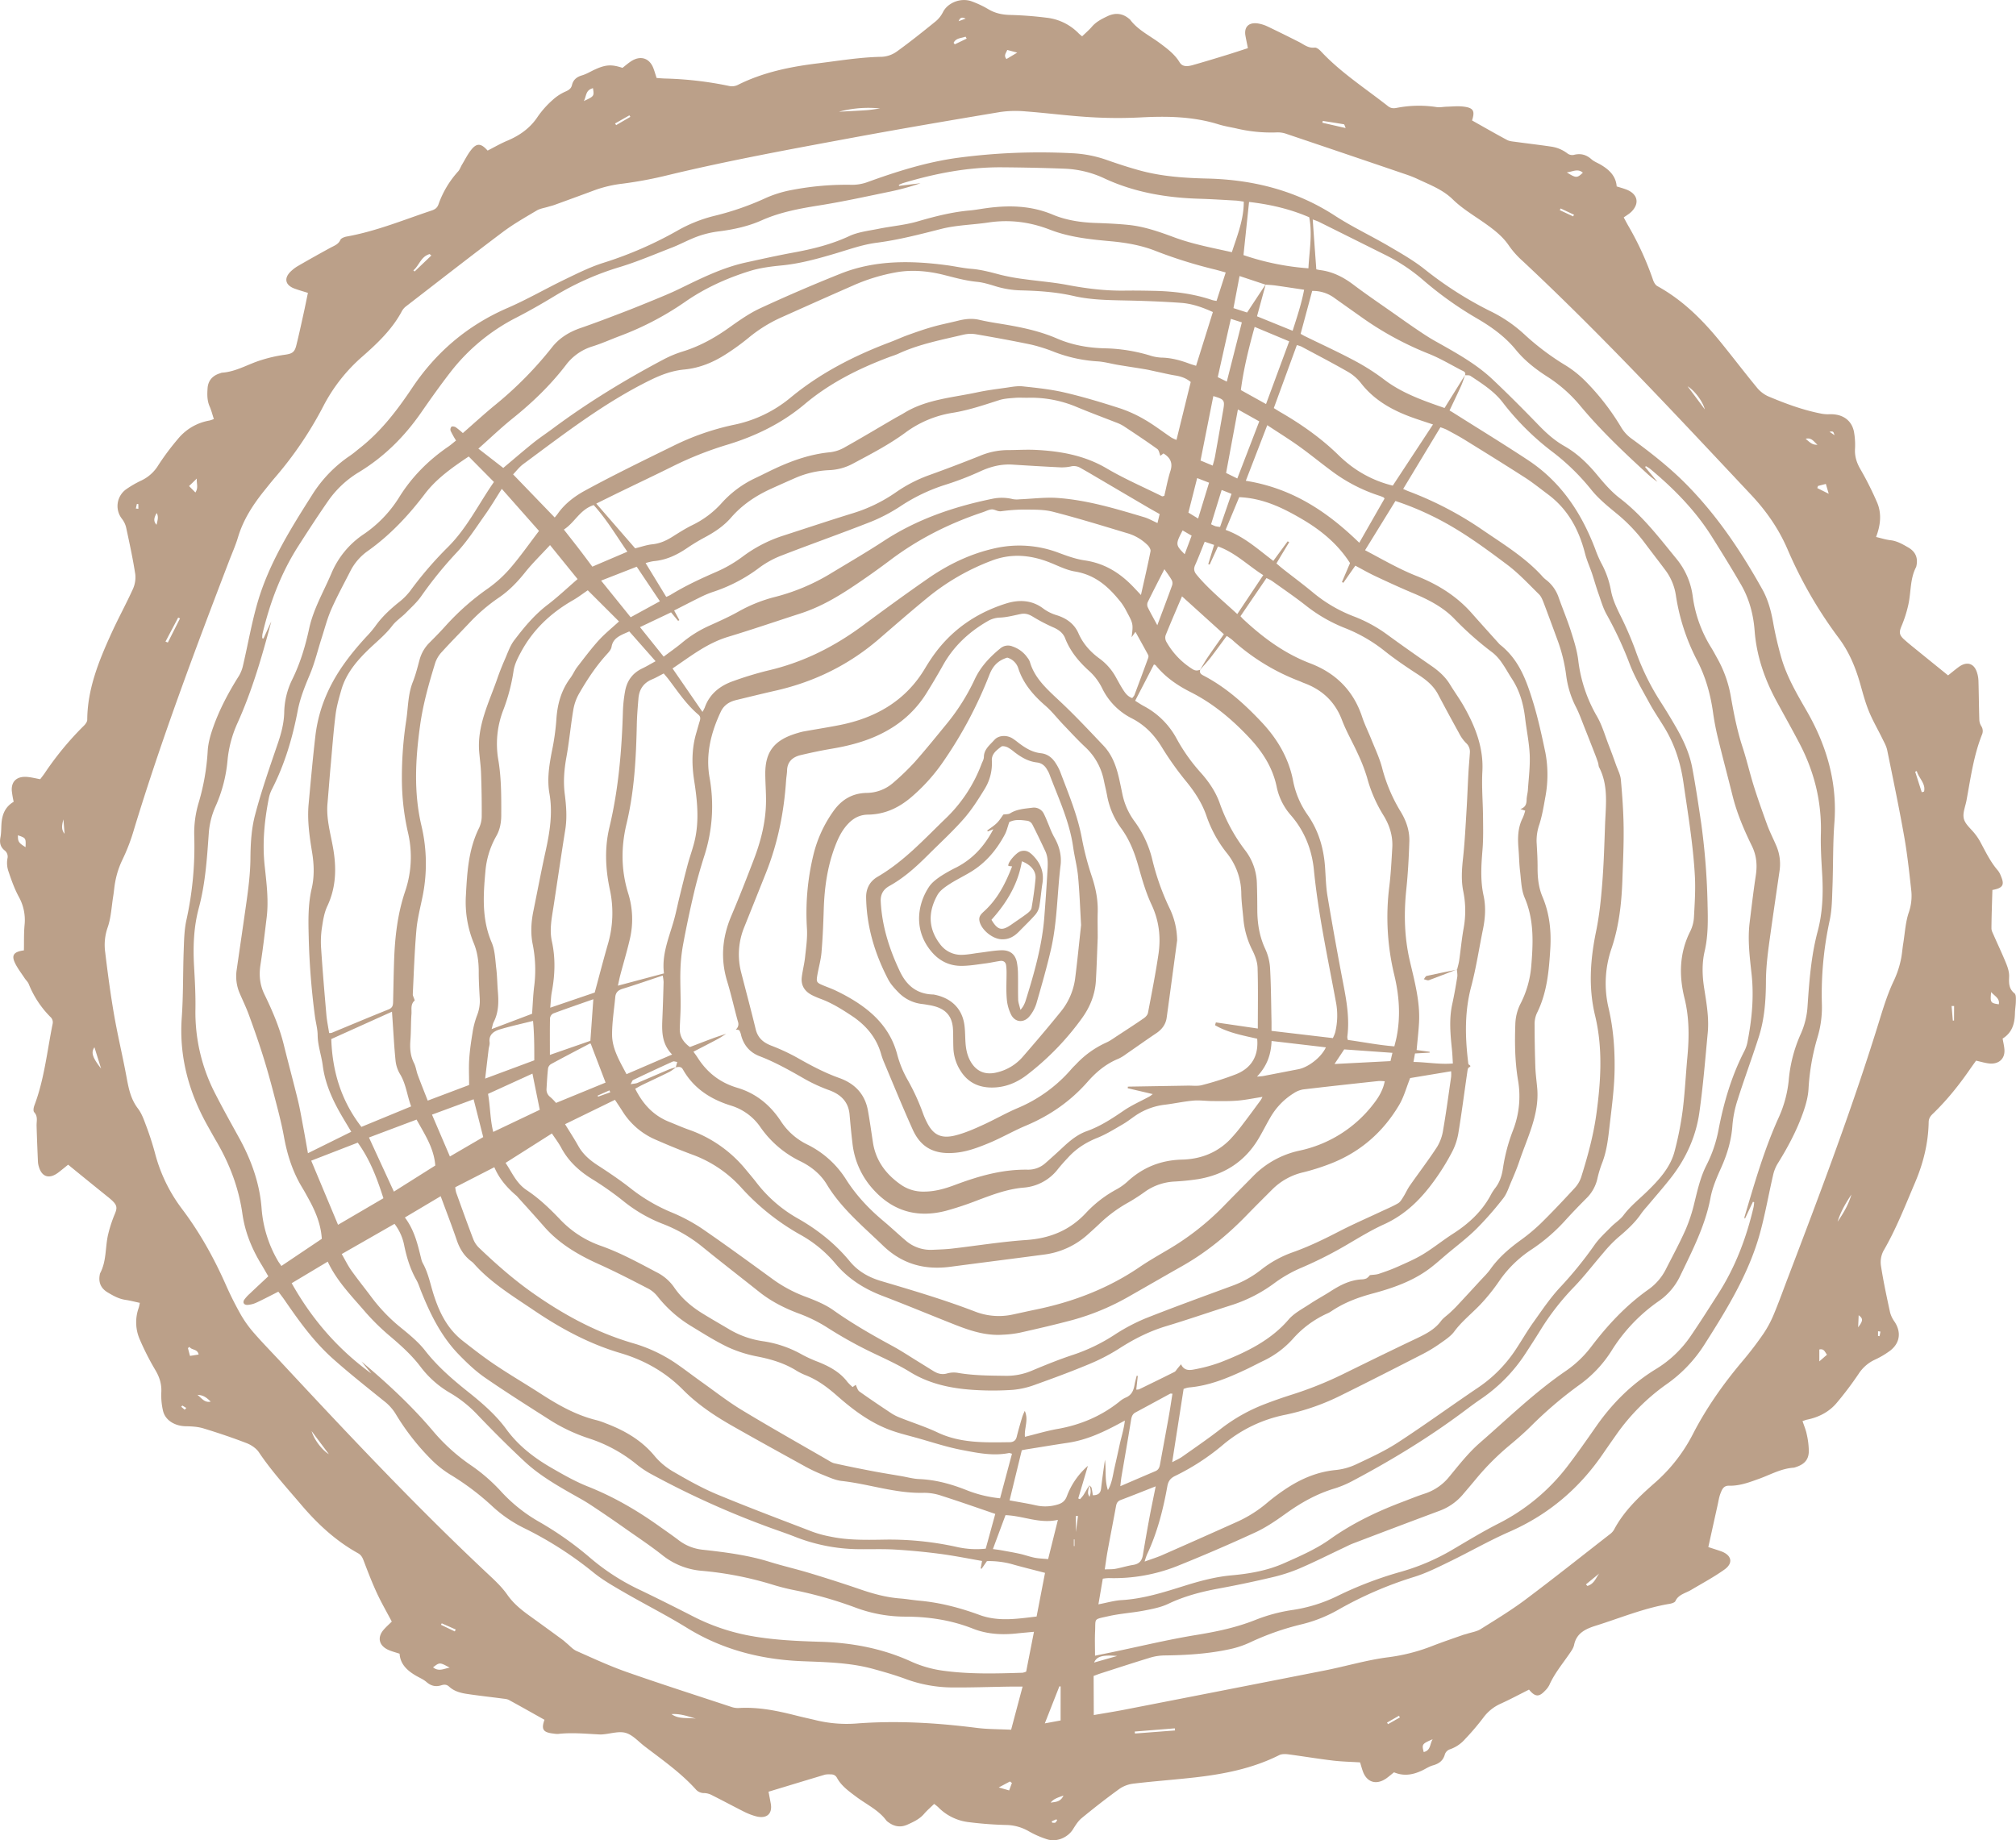 <svg xmlns="http://www.w3.org/2000/svg" viewBox="0 0 1609.42 1469.34"><defs><style>.cls-1{opacity:0.51;}.cls-2{fill:#7a4417;}</style></defs><title>logicon</title><g id="Layer_2" data-name="Layer 2"><g id="Layer_1-2" data-name="Layer 1"><g class="cls-1"><path class="cls-2" d="M1439,1134.6c1.2,3.65,2.65,7,3.34,10.41a65.2,65.2,0,0,1,1.69,13.58c-.09,6.92-3.6,10.67-10.79,12.89a6,6,0,0,1-1.31.34c-10.21.69-18.77,5.73-28,9-7.65,2.75-15.23,5.62-23.67,5.39-4.43-.11-5.6,3.25-6.73,6.08s-1.6,6.1-2.28,9.18c-2.46,11.06-4.89,22.12-7.46,33.74,3.51,1.15,6.67,2.13,9.79,3.2,8.73,3,10.51,9.37,3.17,14.67-8.37,6-17.72,11-26.68,16.32-4.43,2.65-10.15,3.62-12.55,8.93-.52,1.14-3,1.91-4.67,2.19-20.54,3.41-39.45,11.36-59,17.48-8.84,2.76-15.35,6.33-17.22,15.33-.53,2.58-2.32,5-3.9,7.3-5.58,8.1-11.92,15.77-15.88,24.76a17.89,17.89,0,0,1-3.51,4.62c-4.75,5.07-7.84,4.89-12.69-1-7.43,3.72-14.85,7.7-22.52,11.2a34.69,34.69,0,0,0-14.1,11.39,200.83,200.83,0,0,1-14.32,16.8,28.43,28.43,0,0,1-12.55,8.4,6.43,6.43,0,0,0-3.68,3.86c-1.3,4.84-4.41,7.42-9.51,8.83-3.21.89-6,2.89-9.09,4.3-7,3.21-14.15,4.56-22,1.24-2,1.56-3.93,3.25-6,4.75-7.86,5.57-15.46,3.48-18.74-5.17-.9-2.36-1.52-4.8-2.36-7.5-7.27-.46-14.55-.59-21.72-1.45-11.94-1.43-23.8-3.42-35.73-5-2.32-.3-5.19-.31-7.13.67-21,10.57-43.8,15.11-67.18,17.77-16.24,1.85-32.58,3-48.81,4.94a25.06,25.06,0,0,0-11.24,4c-10.38,7.48-20.45,15.36-30.29,23.44-3,2.43-5.09,5.86-7.12,9.08-4,6.39-12.71,10.35-20.32,8.06a76.34,76.34,0,0,1-15.31-6.72,37,37,0,0,0-18-4.82,297.77,297.77,0,0,1-29.85-2.29,40.59,40.59,0,0,1-24.17-12,33.13,33.13,0,0,0-3.17-2.51c-2.85,2.78-5.7,5.21-8.09,8-3.53,4.11-8.39,6.36-13.28,8.55-5.48,2.46-10.62,1.51-15.26-2a7.46,7.46,0,0,1-1.5-1.27c-6.13-8.37-15.87-12.86-24.06-19-5.84-4.38-11.84-8.62-15.31-15-1.2-2.21-3-3-5.47-2.88a16.58,16.58,0,0,0-4.07.2c-14.9,4.44-29.77,9-45.16,13.64.66,3.53,1.26,6.56,1.8,9.59,1.45,8.35-3.56,12.43-12.35,9.9a51,51,0,0,1-8.78-3.42c-8.59-4.31-17-8.86-25.62-13.18a14.29,14.29,0,0,0-6.17-1.79,8.74,8.74,0,0,1-7.07-3.1c-11.9-13.16-26.62-23.46-40.8-34.29-4.91-3.75-9.34-9-15-10.66-5.32-1.58-12,.62-18,1.14a20.71,20.71,0,0,1-2.73.11c-11.08-.55-22.16-1.67-33.28-.43a16.31,16.31,0,0,1-3.4-.24c-8.53-.9-10.25-3.28-7.47-11.05-9.39-5.25-18.85-10.63-28.43-15.83-1.47-.8-3.44-.91-5.21-1.14-9.46-1.25-18.95-2.27-28.37-3.7-5.18-.78-10.28-2.22-14.12-5.81-1.95-1.82-4-1.78-6.23-1.07-4.57,1.44-8.29.47-11.84-2.61-2.27-2-5.26-3.27-8-4.82-7.25-4.15-12.93-9.32-13.47-17.78-2.95-1-5.81-1.7-8.48-2.83-8-3.37-9.67-10.14-4.15-16.43,2-2.25,4.26-4.27,6.4-6.39-4.09-7.77-8.39-15.16-11.93-22.84-3.91-8.47-7.26-17.17-10.56-25.87-.95-2.49-1.95-4.47-4.53-5.9-18-10-32.44-23.57-45.31-38.7-11.65-13.69-23.79-27-33.77-41.88-2.11-3.15-6.1-5.86-9.88-7.31-11.32-4.36-22.87-8.25-34.53-11.79-4.42-1.34-9.37-1.59-14.09-1.68-8.38-.16-16-4.52-17.95-12a54.1,54.1,0,0,1-1.42-15.55c.24-6.33-1.5-11.77-4.8-17.31a212,212,0,0,1-12.41-24.41,34.11,34.11,0,0,1-.85-25.29,38.52,38.52,0,0,0,.88-3.94c-4.1-.88-7.78-1.86-11.54-2.41-5.35-.8-9.77-3.33-14.15-5.95-5.6-3.35-7.44-8.22-6.27-14.17a4.57,4.57,0,0,1,.32-1.22c5.21-9.84,3.92-20.8,6.39-31.09a106.35,106.35,0,0,1,5.29-16.13c1.82-4.34,2-6.6-1.53-10.11-2-2-4.31-3.73-6.52-5.54C74,945.87,64.44,938.1,54.4,929.9c-2.81,2.25-5.27,4.3-7.82,6.25-7.2,5.49-13.23,3.64-15.59-4.75a16.32,16.32,0,0,1-.7-3.7c-.41-9.63-.82-19.26-1.08-28.9-.1-3.67,1.22-7.35-1.89-10.77-.95-1-.52-3.7.1-5.35,8-21.14,10.16-43.37,14.59-65.18a5.74,5.74,0,0,0-1.87-5.66,78.52,78.52,0,0,1-17.2-26.2c-.68-1.71-2.27-3.09-3.31-4.69-2.69-4.11-5.81-8.06-7.82-12.44-2.76-6-.64-8.64,7.28-9.73.14-6.73-.1-13.61.54-20.42A38,38,0,0,0,15,716c-3.52-6.52-6-13.57-8.33-20.56a20.52,20.52,0,0,1-.75-9.89,6.22,6.22,0,0,0-2.34-6.65c-3.41-2.82-4-6.2-3.24-10.27.68-3.48.59-7.09.81-10.64.45-7.2,2.64-13.62,9.77-17.84a82.51,82.51,0,0,1-1.5-8.72c-.52-7.7,4.19-11.88,12.49-11.1,3.35.31,6.64,1.15,10.18,1.79,1.24-1.66,2.46-3.14,3.53-4.71a245.2,245.2,0,0,1,31.36-38c1.3-1.27,2.67-3.16,2.67-4.77.14-24.49,9.21-46.86,19.27-68.95,5.35-11.77,11.63-23.19,17-35A22.78,22.78,0,0,0,108,458.53c-1.9-12.43-4.59-24.76-7.24-37.07a18.31,18.31,0,0,0-3.55-7.41,16.46,16.46,0,0,1,3.8-23.61,80.88,80.88,0,0,1,11.53-6.66,31.64,31.64,0,0,0,13.9-12.44,203,203,0,0,1,15.85-21.18,41.61,41.61,0,0,1,24.93-14.4,24.57,24.57,0,0,0,3.5-1.21c-1.17-3.55-2-7-3.44-10.22-2-4.66-1.89-9.45-1.58-14.24.39-6,3.74-10.2,10.12-12.09a7.35,7.35,0,0,1,1.28-.42c11.39-.76,20.76-6.79,31.19-10a112.25,112.25,0,0,1,18.39-4.25c6.2-.83,8.39-1.7,9.83-7.42,2.16-8.57,4-17.21,5.91-25.83,1.18-5.29,2.22-10.6,3.4-16.24-4-1.26-7.41-2.21-10.74-3.44-7.21-2.68-8.57-8-3.29-13.36a30.63,30.63,0,0,1,6.28-4.8q12.72-7.35,25.64-14.39c3.09-1.68,6.43-2.72,8-6.31.57-1.32,3.18-2.35,5-2.68,23.62-4.22,45.47-13.31,67.91-20.78,2.8-.94,4.52-2.25,5.46-5a77.37,77.37,0,0,1,15.71-26.28c1.39-1.57,2-3.7,3.12-5.51,2.41-4,4.49-8.28,7.46-11.92,4.3-5.27,7.73-5,12.89.86,5.18-2.62,10.33-5.64,15.84-7.94C415.27,108,423.48,102,429.38,93a74.28,74.28,0,0,1,11.68-13.08,37.62,37.62,0,0,1,10.42-6.84c2.75-1.21,4.5-2.45,5.14-5.17.95-4,3.51-6.42,8-7.73,3.85-1.13,7.29-3.38,11-5,8.18-3.63,12.79-3.83,21.33-1,2.09-1.62,4.22-3.49,6.58-5.08,7.42-5,14.7-3,17.94,5,1,2.52,1.73,5.16,2.72,8.16,2.31.16,4.54.38,6.77.44a283.27,283.27,0,0,1,51.4,6,10.67,10.67,0,0,0,6.39-.77c19.91-10.06,41.54-14.58,63.79-17.3,17.14-2.1,34.15-5,51.54-5.28a22.6,22.6,0,0,0,11.85-4.2c10.56-7.61,20.7-15.73,30.77-23.89a23.17,23.17,0,0,0,6.05-7.5c3.73-7.56,14.26-11.87,23-8.67A79.4,79.4,0,0,1,789,7.35c5.38,3.19,11,4.43,17.37,4.58a290.71,290.71,0,0,1,29.19,2.22A42.15,42.15,0,0,1,861,26.52c.75.77,1.63,1.43,2.88,2.5,2.7-2.63,5.5-5,7.82-7.7,3.36-3.93,7.9-6.25,12.55-8.44,6.11-2.88,11.87-2.27,17,2a5.86,5.86,0,0,1,1,.87c6.05,8.14,15.49,12.63,23.55,18.6,6,4.48,12,8.93,15.89,15.37,1.86,3.11,5.06,3.77,10.21,2.33,8.92-2.51,17.77-5.21,26.62-7.92,5.79-1.77,11.53-3.69,17.7-5.68-.71-3.67-1.43-6.91-2-10.18-1.14-7.11,3.08-10.86,10.74-9.42a29.06,29.06,0,0,1,7,2.31q12.72,6.09,25.26,12.46c3.91,2,7.2,5,12.36,4.39,1.51-.16,3.66,1.58,4.91,2.93,15.68,16.86,35.4,29.51,53.54,43.8,2.14,1.69,4.14,1.93,6.86,1.42a92.79,92.79,0,0,1,31.89-.68c2.61.42,5.4-.22,8.11-.29,4.3-.12,8.67-.61,12.91-.14,8.43.92,9.88,3.31,7.38,11.12,9.23,5.18,18.47,10.52,27.9,15.56,2,1.09,4.75,1.24,7.19,1.58,9.22,1.27,18.47,2.31,27.67,3.69a27.89,27.89,0,0,1,13.52,5.62,6.46,6.46,0,0,0,4.8,1.08c5.64-1.47,10.12-.22,14.29,3.5,2.08,1.85,5,2.89,7.47,4.38,6.73,4,12,9,12.61,17.25,2.54.81,5.12,1.51,7.6,2.44,9,3.42,10.93,10.78,4.4,17.55-1.79,1.86-4.21,3.2-6.37,4.79,1.62,3,2.67,5,3.83,7a241.73,241.73,0,0,1,19.55,42.82c.63,1.85,1.81,4.1,3.47,5,20.53,11.33,36.27,27.22,50.41,44.6,9.68,11.9,18.94,24.1,28.69,35.95a25.31,25.31,0,0,0,9.1,7.33c13.86,5.85,28,11.15,43,14a27.54,27.54,0,0,0,6.09.42c10.27-.37,17.63,4.45,19.63,13.78a59.53,59.53,0,0,1,.84,14.37c-.2,5.65,1.35,10.54,4.23,15.56a254.82,254.82,0,0,1,13.43,26.73c3.79,8.91,2.76,18.14-.82,27.57,4,.92,7.63,2.13,11.38,2.56,5.45.61,9.81,3.23,14.23,5.75,5.92,3.38,7.93,8.39,6.63,14.61a4.94,4.94,0,0,1-.34,1.21c-5,9.66-3.86,20.38-6.27,30.48a99.38,99.38,0,0,1-5.16,16.17c-2.14,5-2.29,7.25,2,11.09,3.57,3.23,7.39,6.23,11.14,9.28,7.83,6.37,15.68,12.71,23.87,19.34,3.1-2.45,5.74-4.68,8.55-6.73,6.4-4.66,12.16-3,14.5,4.32a24.61,24.61,0,0,1,1.21,6.79c.31,10.26.37,20.52.68,30.78a10.22,10.22,0,0,0,1.46,5.18,7.19,7.19,0,0,1,.58,7.19c-6.63,16.88-9,34.59-12.24,52.14-.9,5-3.29,10.26-2.15,14.79s5.87,8.16,9,12.24a43.86,43.86,0,0,1,3.62,5.33c4.5,8.18,8.37,16.68,14.69,23.93a16.62,16.62,0,0,1,2.38,4.51c2.93,6.87,1.45,9.33-6.89,10.88-.28,10.13-.69,20.37-.76,30.6,0,2,1.19,4,2,5.92,3.23,7.38,6.72,14.66,9.73,22.12,1.34,3.29,2.5,6.92,2.39,10.36-.16,5.09-.47,9.69,4.27,13.52,1.29,1,1.12,3.9,1.1,5.92,0,3.34-.65,6.68-.73,10-.19,8.07-2.09,15.39-9.83,20.17.54,3.37,1.38,6.45,1.46,9.55.17,7.12-5.12,11.33-12.8,10.28-3.13-.43-6.17-1.35-9.87-2.18-1.29,1.82-2.65,3.69-4,5.59-9,13.15-18.92,25.68-30.62,36.93-2,1.9-3.17,3.81-3.22,6.59-.29,16.74-4.29,32.84-10.92,48.36-7.82,18.32-15,36.89-25.14,54.32a19.55,19.55,0,0,0-2,12.15c1.91,12.43,4.59,24.76,7.25,37.07a23,23,0,0,0,3.57,7.42c5.44,8.23,4.45,16.93-3.48,23.09a68.81,68.81,0,0,1-12.61,7.42,30.87,30.87,0,0,0-12.57,11.09,272.49,272.49,0,0,1-17.48,23.18c-6,7.16-14.3,11.55-24,13.48C1441.35,1133.79,1440.34,1134.19,1439,1134.6ZM1010.3,227.28l-20.74-6.89c-1.72,9.09-3.26,17.18-4.86,25.61l10.88,3.51c5.24-7.93,10-15.19,14.86-22.46-2.3,8.43-4.59,16.86-6.94,25.49l28.43,11.55c3.61-11.25,7.09-21.68,9.19-32.76-8.1-1.2-15.44-2.34-22.81-3.38C1015.68,227.58,1013,227.46,1010.3,227.28ZM869.62,1185.81c-1.38,6.38-1.38,6.38.14,9.3a11,11,0,0,0-.19-9.22c.63.64,1.63,1.2,1.83,1.94a58.92,58.92,0,0,1,1,6c4.28,0,6.18-1.69,6.6-5.26.89-7.68,2-15.33,3.11-23.09,1.09,8-.36,16.16,2.36,24.22,3.25-5.46,3.86-11.56,5.2-17.45q2.16-9.51,4.23-19.06c1.31-6,3.3-11.89,4.1-19l-5.71,3.08c-12.44,6.62-25.21,12.48-39.62,14.64-11.14,1.66-22.24,3.52-33.36,5.3-1.1.17-2.19.42-3.59.7-3.22,13.23-6.43,26.39-9.75,40,7.46,1.4,14.37,2.46,21.15,4a33.59,33.59,0,0,0,16.75-.54c4.11-1.11,6.42-3,7.84-6.78a59.55,59.55,0,0,1,16.78-24.22l-7.71,26,1.4.59a30.42,30.42,0,0,0,2.57-3C866.46,1191.23,868,1188.48,869.62,1185.81ZM958,534.9c2.06-3.4,4-6.89,6.2-10.18,4.31-6.36,8.82-12.61,12.85-18.35l-33.43-30.25c-4.3,10.13-8.85,20.58-13.09,31.13a6.75,6.75,0,0,0,.64,5.22,61.12,61.12,0,0,0,21,21.87c2.19,1.38,4,1.14,6.07.34-1.19,3.08,1.39,4.08,3.5,5.21,17.58,9.38,31.81,22.26,45,36.22,13,13.7,22.08,29.18,25.55,47.2a70.08,70.08,0,0,0,11.58,27.28c8.68,12.4,12.77,26.28,13.88,40.94.61,7.94.7,16,2,23.8q5.93,35.38,12.71,70.64c2.67,13.87,5,27.68,3.12,41.82a8.34,8.34,0,0,0,.45,2.51c12.45,1.72,24.57,4.14,37.12,5.12.7-2.89,1.33-5.1,1.77-7.35,3.34-16.75,2.11-33.37-1.89-49.89a196.39,196.39,0,0,1-3.89-70.58c1.24-10.18,1.74-20.45,2.35-30.7.57-9.46-2.16-18.16-7.32-26.38a111.61,111.61,0,0,1-12.8-29.68,136.41,136.41,0,0,0-7.31-18.87c-4.08-9.08-9.21-17.8-12.72-27.05-5.38-14.22-15.28-24-30.32-29.58-1.27-.47-2.48-1.07-3.73-1.56a169.57,169.57,0,0,1-53.61-32.93,46.21,46.21,0,0,0-4.35-3.11c-4.54,6.1-8.67,11.86-13,17.46C963.7,528.55,960.75,531.67,958,534.9ZM1163.08,774l.16.14c.57-2.44,1.32-4.86,1.67-7.33,1.22-8.51,2-17.08,3.52-25.56a77.38,77.38,0,0,0-.22-29.37C1166.37,703,1167,694,1168,685c1.36-12.7,2-25.47,2.78-38.21.61-9.83.94-19.67,1.49-29.5.3-5.44.83-10.87,1.17-16.31a9.42,9.42,0,0,0-3.22-7.91,31.59,31.59,0,0,1-5.5-7.83q-8.51-15.37-16.7-30.9c-3.51-6.62-9.08-11.3-15.53-15.5-9.1-5.92-18.14-12-26.57-18.66a122.92,122.92,0,0,0-32.15-18.71,123.18,123.18,0,0,1-31.67-18.31c-8.65-6.78-17.81-13-26.79-19.44a34.14,34.14,0,0,0-4.26-2.17L990.29,492c1,1.07,1.54,1.74,2.17,2.32,15.63,14.59,32.69,27.35,53.47,35.29,21.44,8.19,34.93,22.72,41.58,43.05,2,6,4.89,11.73,7.24,17.62,3,7.46,6.49,14.81,8.54,22.49a129.84,129.84,0,0,0,14.74,35c4.57,7.42,7.35,15.47,7.08,24-.41,12.76-1.09,25.54-2.41,38.25-2,19.12-1.62,38.06,2.74,56.9,3.79,16.38,8.35,32.69,7.4,49.66-.4,7.06-1.22,14.1-1.91,21.77l10.38,1.41,0,.68-11.69.66c-.41,2.34-.76,4.29-1.19,6.77,10.73.16,20.72,2.14,31.44,1.23-.25-3.84-.35-7.16-.68-10.46-1.27-12.32-2.53-24.61.17-36.94,1.57-7.19,2.84-14.43,4-21.68C1163.66,778.11,1163.19,776,1163.08,774ZM539.46,852.21l1.2-4.33c-1.2-.13-2.66-.73-3.57-.32q-15.9,7.2-31.62,14.72c-.72.34-1,1.53-2,3.35,2.58-.46,4.09-.48,5.36-1,8.26-3.46,16.44-7.07,24.69-10.55,2-.84,4.12-1.38,6.19-2.05a39,39,0,0,1-5.2,3.73c-7,3.49-14.12,6.76-21.17,10.17-2.13,1-4.17,2.22-6.25,3.34,6.1,12.16,14.43,21.47,27.53,26.59,5,2,9.93,4.21,15,6a102,102,0,0,1,45.67,31.81c2.76,3.34,5.59,6.63,8.22,10a109.22,109.22,0,0,0,32.92,28.88c16.33,9.21,30.45,20.5,42,34.54,6.41,7.8,14.89,12.71,24.94,15.69,25.32,7.51,50.65,15,75.24,24.47a52.39,52.39,0,0,0,30.15,2.23c6.2-1.32,12.38-2.73,18.59-4,29.89-6.19,57.54-16.94,82.31-33.77,7.31-5,15.07-9.4,22.73-13.93a211.35,211.35,0,0,0,44.13-34.45c7.76-8,15.62-15.82,23.4-23.76a73.25,73.25,0,0,1,37.33-20.86,100.7,100.7,0,0,0,59.44-37.57c4.14-5.33,7.43-10.94,8.79-17.83a33.81,33.81,0,0,0-5-.2c-20.1,2.17-40.21,4.33-60.28,6.73a19.2,19.2,0,0,0-7.37,3A54.8,54.8,0,0,0,1014,892.44c-3.34,5.72-6.24,11.66-9.67,17.32-10.51,17.31-26.38,28-47.57,31.63a192.21,192.21,0,0,1-19.66,2,44.56,44.56,0,0,0-22.66,7.83,150.91,150.91,0,0,1-13.38,8.7,110.24,110.24,0,0,0-23.37,17.23c-3.18,3-6.42,5.94-9.7,8.86a64.1,64.1,0,0,1-35,15.72c-24.76,3.29-49.54,6.42-74.31,9.68-21.06,2.77-38.73-2.41-53.76-16.9-16-15.45-33.32-29.73-44.8-48.76-4.81-8-12.16-14.17-21-18.5A82.45,82.45,0,0,1,607,899.85a44,44,0,0,0-23.69-17.2c-16.39-5.12-29.48-13.86-37.75-28.14a6.37,6.37,0,0,1-.35-.55C544,851.44,541.75,851.71,539.46,852.21Zm48-30.26a5.52,5.52,0,0,0,1.68-6.17c-3-10.76-5.38-21.65-8.63-32.32-5.45-17.88-3.94-35.15,3.37-52.33,6.3-14.83,12.15-29.82,17.89-44.83,5.62-14.69,9.48-29.79,9.75-45.45.14-7.74-.56-15.49-.58-23.24,0-17.79,7.46-27.05,25.92-32.38a45.58,45.58,0,0,1,4.59-1.21c9.58-1.72,19.21-3.22,28.76-5.1,29.8-5.88,53.18-20.07,68.12-45.06,2.09-3.49,4.28-6.93,6.64-10.26,14.15-20.05,33.65-34,58.1-41.72,10.4-3.27,20.91-2.94,30.14,4.25A35.54,35.54,0,0,0,844,491.32c8,2.59,13.87,7.18,17,14.4,3.61,8.21,9.41,14.76,16.89,20.17A45.74,45.74,0,0,1,891,541c1.77,3.16,3.47,6.36,5.42,9.43,1.8,2.82,3.74,5.62,7.42,6.93a11.42,11.42,0,0,0,1.77-2.32q5.57-14.81,11-29.67a3.29,3.29,0,0,0,0-2.45c-3.24-6-6.59-12-10.15-18.45l-3.07,4.32c1.33-10.56,1.31-10.76-3.93-20.45a48.63,48.63,0,0,0-4.33-7.12c-9.41-11.91-20-22.12-36.93-24.92-6.56-1.08-12.78-4.21-19-6.75-15.62-6.39-31.29-8.12-47.57-1.9a181.76,181.76,0,0,0-50.73,29.17c-13.26,10.86-26.17,22.1-39.11,33.29q-35.38,30.55-82.42,41.27c-10.6,2.41-21.16,5-31.71,7.56-5.54,1.35-9.82,4.18-12.2,9.22-7.95,16.84-12.25,34.25-9,52.66a128.71,128.71,0,0,1-4.09,62.2c-3.12,9.84-6,19.78-8.34,29.79q-4.86,20.56-8.7,41.31a135.23,135.23,0,0,0-2.13,20.56c-.29,9.21.22,18.43.16,27.65,0,6.29-.5,12.57-.67,18.85-.17,6.09,2.63,10.84,8.09,14.78,6.1-2.33,12.16-4.68,18.26-6.94,3.54-1.31,7.16-2.45,10.75-3.67-2.2,1.39-4.31,2.9-6.6,4.13-6.45,3.45-13,6.78-19.6,10.22,1.26,1.77,2.32,3.12,3.22,4.55,7.37,11.66,17.5,20,31.76,24.24,15.39,4.56,26.61,14.18,34.89,26.8a52.5,52.5,0,0,0,20.91,18.46,76.37,76.37,0,0,1,30.94,27.72c8,12.65,18.15,23.52,29.84,33.31,6.06,5.07,11.78,10.48,17.79,15.6a30.33,30.33,0,0,0,21.78,7.47c5-.24,10-.35,15-.92,19.85-2.29,39.61-5.52,59.53-6.89,19.61-1.34,35.34-8.17,48-21.94a94.81,94.81,0,0,1,24-18.44,44.17,44.17,0,0,0,8.63-6.1c12.1-11.24,26.47-17.3,43.8-17.72,15-.37,27.95-5.57,38.12-15.88a135,135,0,0,0,10.39-12.42c4.87-6.32,9.54-12.77,14.26-19.17a24.47,24.47,0,0,0,1.43-2.61c-7.11,1.11-13.55,2.48-20.06,3s-13.1.37-19.66.34c-5.17,0-10.39-.81-15.5-.36-7.45.66-14.79,2.28-22.22,3.21a52.92,52.92,0,0,0-23.28,8.31c-3.68,2.47-7.12,5.26-11,7.49-6.52,3.78-13,7.85-20,10.66-9,3.6-16.69,8.46-23,15.27-3,3.18-5.91,6.38-8.61,9.75a38.15,38.15,0,0,1-27.41,14.79c-12.93,1.1-24.63,5.57-36.45,10A255.7,255.7,0,0,1,755,966.77c-22.6,5.79-41.61.33-57-16.18a64.93,64.93,0,0,1-17.43-37.52c-.93-7.7-1.66-15.42-2.33-23.14-.82-9.6-6.27-15.73-15.86-19.35a130.26,130.26,0,0,1-19-8.57c-12-6.87-23.91-13.72-37-18.74-7.85-3-12.55-8.78-14.64-16.36a14.6,14.6,0,0,0-1.45-4.15C589.91,822.17,588.43,822.2,587.45,822Zm582.1-522.39c1-2.66-1.51-3.26-3.11-4.09-8.69-4.53-17.16-9.6-26.3-13.2a254,254,0,0,1-53.77-29.42q-10.55-7.46-21.08-14.94a28.58,28.58,0,0,0-17.75-5.62l-9.23,34.24c1.2.68,2.11,1.25,3.08,1.73,13.24,6.49,26.69,12.64,39.66,19.55a175.76,175.76,0,0,1,24,15.28c14.12,10.77,30.72,16.62,48.17,22.66,5.58-9,11-17.67,16.39-26.35-1,2.76-1.82,5.58-3,8.25-3,6.7-6.23,13.33-9.41,20.07,1.52.92,2.47,1.47,3.39,2.06,19.69,12.45,39.6,24.63,59,37.42,27,17.76,43,42.77,53.85,71a94.32,94.32,0,0,0,4.72,11.1,72.52,72.52,0,0,1,7.87,22c1.19,6.68,4,12.82,7,19a276.51,276.51,0,0,1,12.44,28.54,194.62,194.62,0,0,0,20,41.19c4.43,6.83,8.61,13.81,12.67,20.84,5.91,10.22,10.72,20.91,12.85,32.34,2.77,14.86,5,29.8,7.2,44.76a553.4,553.4,0,0,1,5,64.55c.32,12.37.5,24.69-2.33,36.92-2.25,9.72-1.94,19.59-.41,29.4,1.84,11.83,4,23.66,2.88,35.65-2,21.29-3.71,42.63-6.71,63.81-2.69,18.94-10.48,36.41-22.65,52-6.09,7.8-12.69,15.27-19.06,22.88a71.18,71.18,0,0,0-4.53,5.51c-5.09,7.59-11.91,13.68-19,19.65a104.5,104.5,0,0,0-11.22,11.73c-7.8,9-15,18.48-23.24,27.1a201.88,201.88,0,0,0-26.71,34.08c-3.92,6.38-8,12.69-12.11,19a128.69,128.69,0,0,1-35.82,36.7c-4.77,3.22-9.34,6.69-13.94,10.12-27.65,20.63-57.22,38.68-88,55a83,83,0,0,1-14.83,6.32c-14.52,4.34-27.14,11.53-39.1,20.12-7.68,5.51-15.65,11-24.32,15q-31.1,14.33-63,27.12a136.94,136.94,0,0,1-54,9.32,39.29,39.29,0,0,0-4.71.49c-1.17,6.87-2.29,13.39-3.5,20.49,6.78-1.29,12.47-3,18.26-3.37,17.52-1,33.81-6.23,50.19-11.36,12.28-3.84,24.7-7.23,37.72-8.42,14.54-1.31,28.75-3.78,42.11-9.73,12.72-5.66,25.52-11.2,36.73-19.2,17.61-12.55,37.1-21.92,57.59-29.67,5.89-2.23,11.72-4.63,17.71-6.59a41.77,41.77,0,0,0,19.86-13.67c7.7-9.34,15.21-19,24.4-27,22.48-19.55,43.74-40.38,68.71-57.44a87.69,87.69,0,0,0,20.27-19.42c13-17.09,27.56-32.81,45.64-45.59A43.89,43.89,0,0,0,1330,1013.2c5.3-10.44,10.91-20.76,15.64-31.41a129.73,129.73,0,0,0,7.06-21.59c2.53-10.23,4.8-20.51,9.68-30.05a104.79,104.79,0,0,0,9.56-28.1c4.12-21.54,10.22-42.52,20.38-62.39a27.9,27.9,0,0,0,2.62-7.12c3.54-18,5.39-36.09,3.43-54.42-1.48-13.75-3.3-27.53-1.6-41.39,1.53-12.49,3-25,4.88-37.43,1.3-8.32.75-16.09-3.08-23.9-6.37-13-12-26.25-15.47-40.22-3.69-14.91-7.69-29.75-11.32-44.66a213,213,0,0,1-4.13-21c-2-14.65-5.82-28.73-12.78-42.16a166.19,166.19,0,0,1-17-52.16,44.44,44.44,0,0,0-8.6-20.3c-5.55-7.43-11.26-14.74-16.8-22.17a133.65,133.65,0,0,0-22.68-23.38c-6.94-5.69-14-11.55-19.48-18.4a178,178,0,0,0-31.36-30.5,210.36,210.36,0,0,1-39.28-39.13c-6.85-8.95-16.43-15-25.83-21.25C1172.78,299.39,1171,299.7,1169.55,299.56ZM873.2,1369.32c8.55-1.49,16.38-2.71,24.15-4.22q80.11-15.61,160.2-31.37c17.12-3.39,33.94-8.48,51.21-10.62a146.86,146.86,0,0,0,35.17-9.14c7.77-3,15.67-5.67,23.53-8.45,1.26-.45,2.59-.73,3.88-1.15,3.58-1.16,7.6-1.73,10.64-3.63,12-7.53,24.24-14.94,35.52-23.38,22.78-17.06,45-34.74,67.43-52.21a12.85,12.85,0,0,0,3.55-3.74c7.68-14.65,19.68-26.14,32.22-37.16a131.4,131.4,0,0,0,30.65-39c10.74-20.93,24.32-40.25,39.74-58.52a277.14,277.14,0,0,0,16.87-22.12,87.79,87.79,0,0,0,8.32-15.74c4-9.57,7.46-19.34,11.16-29,26.24-68.79,52.25-137.65,73.77-207.87,3-9.66,6.13-19.35,10.46-28.52a75.75,75.75,0,0,0,6.1-18.52c.74-3.92,1-7.91,1.66-11.85,1.33-8.29,1.75-16.85,4.45-24.76a40.16,40.16,0,0,0,1.88-17.84c-1.59-14.38-3.13-28.79-5.66-43-4.07-22.94-8.84-45.78-13.52-68.63-.66-3.2-2.42-6.24-3.89-9.25-3.53-7.24-7.66-14.27-10.68-21.68-2.88-7-4.82-14.41-6.89-21.7-3.7-13.07-8.77-25.56-17.15-36.77a345.76,345.76,0,0,1-40.93-70.9c-6.91-16.09-16.73-30.36-29.16-43.59-59.46-63.25-118.45-126.87-182.24-186.53a70.76,70.76,0,0,1-10.86-12.09c-4.76-7.18-11.37-12.42-18.41-17.45-9-6.43-18.85-12.14-26.55-19.69-7.86-7.7-17.69-11.41-27.32-15.92a87.75,87.75,0,0,0-9.36-3.81q-48.63-16.58-97.32-33a21.13,21.13,0,0,0-7.38-.75,120.67,120.67,0,0,1-31.78-3.28c-4.64-1-9.39-1.78-13.9-3.18-20.26-6.31-41-6.67-62.1-5.55a360,360,0,0,1-40.23-.2c-17.24-1-34.4-3.3-51.63-4.59a85.94,85.94,0,0,0-20.35.48c-39.17,6.55-78.33,13.21-117.36,20.43C631.8,119,582.5,128,533.81,139.69a324.36,324.36,0,0,1-36.71,6.94,98.21,98.21,0,0,0-23,5.45C463.6,156,453,159.85,442.43,163.69c-1.47.53-3,.86-4.52,1.32-3.17,1-6.7,1.44-9.42,3.06-9.18,5.45-18.54,10.77-27,17.11-25.92,19.48-51.45,39.41-77.09,59.21a12.64,12.64,0,0,0-3.45,3.82c-7.5,14.24-19.14,25.47-31.35,36.19a134.4,134.4,0,0,0-31.5,39.94,296.75,296.75,0,0,1-39,57.45c-2.68,3.12-5.21,6.36-7.79,9.55C202,402.86,194.15,415,190,429c-2,6.64-4.89,13.07-7.38,19.59-27,70.55-53.6,141.21-75.54,213.28a156.06,156.06,0,0,1-9.21,24.27,68.89,68.89,0,0,0-5.88,17.93c-.76,3.92-1,7.91-1.67,11.85-1.32,8.29-1.67,16.88-4.44,24.75A42.33,42.33,0,0,0,84,760.41c2,16.65,4.21,33.3,7.08,49.84,2.9,16.75,6.94,33.34,10,50.06,1.62,8.73,3.28,17.19,9,24.69,2.83,3.69,4.52,8.23,6.12,12.57a239.89,239.89,0,0,1,7.47,22.85,126.75,126.75,0,0,0,21.83,45.07c14.19,18.84,25.43,39.16,34.83,60.4a268.69,268.69,0,0,0,12.35,24.5,91.89,91.89,0,0,0,10.63,14.52c6.56,7.51,13.59,14.67,20.41,22,54.38,58.43,109,116.63,167.69,171.52,4.93,4.61,9.84,9.45,13.61,14.87,4.68,6.71,10.81,11.78,17.46,16.57q13.46,9.69,26.8,19.49c1.06.78,2,1.71,3,2.54,2.68,2.16,5,5,8.14,6.34,13.1,5.82,26.15,11.88,39.72,16.65,27.62,9.7,55.56,18.64,83.39,27.83a16.6,16.6,0,0,0,6,1c15.95-1,31.22,2.22,46.41,6.08,4.82,1.23,9.7,2.26,14.54,3.42a104.19,104.19,0,0,0,32.48,2.91c32.41-2.56,64.57-.65,96.7,3.43,8.92,1.14,18,1,27.55,1.47,3.15-11.87,6.09-22.93,9.15-34.42-4.25,0-7.4,0-10.55,0-15.25.24-30.5.79-45.74.67a109.8,109.8,0,0,1-37.27-6.83c-8.43-3.11-17.15-5.61-25.86-8-18.31-5-37.27-5.38-56.14-6.11-33.47-1.29-64.43-9.34-92.53-26.73-16.22-10-33.44-18.69-50-28.27-8.46-4.89-17.08-9.81-24.53-15.86A291.53,291.53,0,0,0,419,1220.35a106.14,106.14,0,0,1-25.72-17.5A206.27,206.27,0,0,0,359,1177.06a83.59,83.59,0,0,1-15.34-12.39,190.38,190.38,0,0,1-28.09-36.27,38.26,38.26,0,0,0-9.17-9.92c-13.51-10.92-27.17-21.71-40.1-33.19-15.84-14-27.86-30.94-39.59-48-1.41-2-3-4-4.5-6-6.28,3.16-11.79,6.09-17.47,8.72a20,20,0,0,1-7.1,1.84c-2.94.15-4.13-1.92-2.56-4.25a30.78,30.78,0,0,1,4.38-4.78c4.87-4.64,9.81-9.22,14.73-13.82-2-3.37-3.63-6.34-5.41-9.25C201,997,195.57,983.67,193.5,969c-2.88-20.34-10.08-39.51-20.66-57.58-2.38-4.06-4.64-8.18-6.94-12.27-15.29-27.18-23-55.78-20.8-86.64,1.27-17.76.9-35.61,1.55-53.41.3-8.15.41-16.44,2.14-24.38a272.22,272.22,0,0,0,6.29-66.87,84.33,84.33,0,0,1,3.46-26.75,180.58,180.58,0,0,0,7.27-41.49c.36-6.39,2.22-12.84,4.39-19,5.1-14.39,12.3-27.93,20.56-41a28.58,28.58,0,0,0,3.35-8.74c3.93-16.78,6.82-33.82,11.67-50.36,9-30.63,26-58,43.26-85.15a105.07,105.07,0,0,1,30.11-31.34c2.75-1.84,5.24-4,7.84-6.07,17.42-13.63,30.23-30.65,42.12-48.37,18.76-28,43.6-49.61,76.2-63.75,15.82-6.87,30.69-15.54,46.2-23,9.85-4.75,19.76-9.7,30.22-13a305.32,305.32,0,0,0,58.53-25.38,115.32,115.32,0,0,1,29.89-12.07A223.78,223.78,0,0,0,611.54,158a93.08,93.08,0,0,1,21.3-6.45,229.33,229.33,0,0,1,46.83-4,36,36,0,0,0,13.23-2.29c23.11-8.38,46.6-15.79,71.25-19.21a497.91,497.91,0,0,1,92.64-3.66A96.37,96.37,0,0,1,884,127.87c8.28,2.91,16.66,5.65,25.13,8,17.79,5,36.16,6.25,54.65,6.69,37.05.88,71.24,9.72,101.93,29.66,13.72,8.92,28.82,16,43,24.31,9.77,5.72,19.74,11.4,28.47,18.33a293.89,293.89,0,0,0,52,33.28,112.23,112.23,0,0,1,27.43,18.52,203.76,203.76,0,0,0,33.79,25.39,86.56,86.56,0,0,1,15.83,12.83,191.44,191.44,0,0,1,28,36.31,30.33,30.33,0,0,0,8.25,9c15.72,11.47,31,23.46,44.43,37.19,24.45,24.93,43.3,53.31,59.91,83,4.72,8.44,7.12,17.59,8.79,27,1.62,9.08,3.76,18.11,6.25,27,4.28,15.34,12.39,29.23,20.4,43.12,16.14,28,24.61,57.46,22.18,89.47-1.29,17.12-.89,34.34-1.55,51.51-.33,8.78-.35,17.72-2.19,26.27a277.18,277.18,0,0,0-6.25,66.87,83,83,0,0,1-3.35,26.13,179.57,179.57,0,0,0-7.31,41.49c-.34,6.39-2.14,12.86-4.31,19-5.08,14.39-12.29,27.93-20.48,41.05a30.83,30.83,0,0,0-3.58,9.31c-3.61,15.57-6.31,31.33-10.6,46.73-8.93,32-26.48,60.5-44.48,88.73a111.64,111.64,0,0,1-30.16,31.31,166,166,0,0,0-39.92,40.19c-3.59,5.1-7.18,10.21-10.7,15.35-18.52,27-42.75,48.1-74.39,62-16.4,7.19-31.89,16.13-48,23.94-9.23,4.49-18.53,9.18-28.37,12.22a302.81,302.81,0,0,0-59.8,25.81,112.51,112.51,0,0,1-29.26,11.84,213.71,213.71,0,0,0-42,14.7,75.32,75.32,0,0,1-16,5.31c-17.13,3.73-34.61,4.79-52.18,5a41.31,41.31,0,0,0-11.24,1.73c-13.39,4.07-26.67,8.44-40,12.71-1.66.54-3.27,1.2-5.25,1.92ZM1019,449.86c1.92,1.62,3.54,3.07,5.25,4.41,8.14,6.4,16.49,12.58,24.42,19.19a114.78,114.78,0,0,0,32.16,18.7,113.3,113.3,0,0,1,25.83,13.94c11.93,8.72,24.05,17.24,36.23,25.67,5.91,4.09,11,8.7,14.65,14.69s7.89,11.79,11.34,17.92c9.1,16.16,15.55,32.88,14.53,51.64-.66,12.11.43,24.3.53,36.45.07,8.58.29,17.19-.41,25.73-1,12.36-1.86,24.57.85,36.92,1.94,8.86,1.33,17.94-.5,26.89-3.12,15.23-5.39,30.65-9.39,45.69-5.3,19.93-4.89,39.84-2.49,59.93.1.81.06,1.94.59,2.33,1.3.94,2,1.28,0,2.35-.83.46-1,2.2-1.18,3.4-2.39,16.39-4.5,32.83-7.19,49.18a50.36,50.36,0,0,1-5,14.85,182.22,182.22,0,0,1-12.7,20.81c-10.74,15.29-23.39,28.71-41.69,37-10.17,4.62-19.69,10.48-29.29,16.1a321.86,321.86,0,0,1-35.82,18.2,107.28,107.28,0,0,0-21.49,12A117.87,117.87,0,0,1,983.27,1042c-17.42,5.52-34.66,11.51-52.17,16.79-13.81,4.15-26.15,10.47-38,18.13a154.77,154.77,0,0,1-24.34,12.51c-13.86,5.78-28,11-42.2,16.08a68.8,68.8,0,0,1-17.69,4.14,233.51,233.51,0,0,1-29.34.2c-18.81-1-36.83-4.47-53-14.42-9.23-5.69-19.29-10.28-29.18-15a336.62,336.62,0,0,1-36.24-20.06A118.35,118.35,0,0,0,638.46,1049c-12-4.41-23-10-32.72-17.81-15-11.93-30.18-23.63-45-35.7a115.9,115.9,0,0,0-31.62-18.31,117.35,117.35,0,0,1-30.59-17.52A250.51,250.51,0,0,0,473.68,942c-10.94-6.62-19.76-14.64-25.57-25.51-2.16-4-5-7.76-7.51-11.52l-37,23.48c5.17,7.67,8.52,16.25,16.93,21.82,10.19,6.77,18.81,15.15,27.08,23.85a82,82,0,0,0,32.26,20.63c15.62,5.56,29.84,13.38,44.25,21A37.25,37.25,0,0,1,538,1027.58c5.78,8.54,13.45,15.29,22.41,20.85,7.36,4.56,14.91,8.87,22.37,13.29a73.32,73.32,0,0,0,26.65,9.17,89.82,89.82,0,0,1,31.1,10.76,107.7,107.7,0,0,0,12.84,5.79c9.09,3.68,17.4,8.24,23.21,16a38.15,38.15,0,0,0,4.1,4l2.44-1.78c1,1.82,1.44,4.23,3,5.36,8.43,6,17.09,11.83,25.78,17.57a39.33,39.33,0,0,0,7.19,3.53c9.82,3.89,20,7.13,29.47,11.61,18.3,8.65,37.84,8,57.42,7.74,3.11,0,5-1.41,5.7-4.38,1.31-5.31,2.86-10.57,4.42-15.82a42.2,42.2,0,0,1,2-4.78c3.27,7.16-.59,13.92.15,20.68,8.92-2.19,17.35-4.77,26-6.29,18.57-3.26,35-10.34,49.27-21.7a21.18,21.18,0,0,1,5-3.26c5.08-2.05,6.49-6,7.28-10.54.41-2.34,1.1-4.64,1.66-7l.87.22c-.4,3.59-.8,7.17-1.22,10.91a9.72,9.72,0,0,0,2.2-.23c9.43-4.6,18.87-9.18,28.24-13.9,1.05-.53,1.67-1.8,2.48-2.75s1.52-1.83,2.81-3.38c2.63,5.69,7.51,4.77,11.72,3.89a123.85,123.85,0,0,0,20.15-5.6c20.42-8,39.78-17.4,54-34,4.36-5.1,11.09-8.55,17-12.46,5.33-3.55,11.07-6.59,16.46-10.06,7.55-4.87,15.39-9,24.86-9.55a9.6,9.6,0,0,0,4-.86,11.54,11.54,0,0,0,2.59-2.52c2.5-.34,4.91-.32,7-1,5.12-1.71,10.24-3.52,15.14-5.72,6.93-3.1,14-6.11,20.38-10,8.33-5.09,15.87-11.25,24.09-16.51,12.37-7.93,22.59-17.52,29.48-30a40.26,40.26,0,0,1,3.72-6c3.77-4.71,5.47-10,6.36-15.72a142.49,142.49,0,0,1,8-30.48,74.84,74.84,0,0,0,4.06-40.3c-2.47-14.82-2.66-29.67-2.13-44.53a38.53,38.53,0,0,1,3.79-15.77,80.31,80.31,0,0,0,8.88-30.13c1.54-18.64,2.53-37.12-5.22-55.19-2.75-6.43-2.79-13.91-3.65-21-.73-6-.78-12.11-1.27-18.15-.69-8.44-.65-16.75,3.42-24.64a39,39,0,0,0,1.95-5.72l-3.88-1.27c4.27-1.39,4.92-4.25,5-7.56.06-2.5.81-5,1-7.48.62-9.38,1.85-18.79,1.47-28.14-.41-9.8-2.51-19.54-3.66-29.32-1.32-11.17-4.21-21.84-10.59-31.57-2.71-4.12-5-8.47-7.87-12.5a36.71,36.71,0,0,0-7.28-8.15,256.43,256.43,0,0,1-30.53-26.93c-9-9.46-20.74-15.5-33.07-20.69-10.33-4.34-20.48-9-30.6-13.78-5.23-2.46-10.21-5.35-15.61-8.21-3.35,4.79-6.47,9.24-9.58,13.7l-1.11-.64c2.23-5.21,4.45-10.43,6.45-15.11-9.63-15-22.71-25.94-38.13-35s-31.28-16.83-50.34-17.63l-10.86,26.12c15.1,5.46,26,15.68,38.1,24.74l11.45-15.61,1.21.7C1025.78,438.5,1022.42,444.09,1019,449.86ZM913.79,1246.77c5.49-2,10-3.37,14.18-5.22q29.56-13,59-26.23a101.44,101.44,0,0,0,24.22-15.12c4.18-3.54,8.58-6.9,13.12-10,12.56-8.68,26.17-15,42.16-16.53a50.16,50.16,0,0,0,16.21-4.54c11.32-5.34,22.84-10.61,33.18-17.35,21.73-14.15,42.62-29.38,64.1-43.87a108.56,108.56,0,0,0,30.12-30.49c4.75-7.15,9-14.61,14-21.61,6.86-9.61,13.46-19.53,21.59-28.2A308,308,0,0,0,1273,993.9c3.66-5.2,8.58-9.68,13.14-14.31,3.2-3.26,7.36-5.84,10-9.4,5.36-7.17,12.44-12.73,18.85-19,9.56-9.29,18.6-19.22,21.9-32.07a263.36,263.36,0,0,0,6.37-32.08c1.83-14.35,2.5-28.82,3.83-43.23,1.45-15.72,1.55-31.26-2.32-46.87-4.49-18.11-4.14-36.16,4.68-53.53a29.49,29.49,0,0,0,2.9-11.57c.59-10.88,1.31-21.81.7-32.66-1.38-24.92-5.53-49.58-9.11-74.31-2.26-15.66-6.86-30.28-15.21-44-4-6.58-8.41-13-12.07-19.72-5.58-10.29-11.66-20.48-15.75-31.29a297.74,297.74,0,0,0-18.26-39.2c-3-5.33-4.61-11.3-6.65-17-1.82-5.16-3.3-10.43-5-15.62-1.82-5.38-4.22-10.62-5.62-16.09-4.78-18.61-13.3-35.15-29.86-47.43-6-4.47-11.84-9.21-18.17-13.27-15.86-10.2-31.92-20.14-48-30.08-4.72-2.91-9.66-5.53-14.57-8.17a39.14,39.14,0,0,0-4.87-1.85l-29.73,49.24c1.81.79,3,1.37,4.25,1.83a277.11,277.11,0,0,1,59.76,31.32c16.8,11.46,34.3,22.18,47.72,37.32a24,24,0,0,0,3,2.58,30,30,0,0,1,9.41,13.61c3.18,9,6.87,17.77,9.76,26.81,2.44,7.61,4.89,15.35,5.86,23.19a115.94,115.94,0,0,0,14.87,44.74c4.25,7.3,6.52,15.59,9.59,23.46,2,5.09,3.84,10.22,5.68,15.36,1.41,4,3.54,7.91,3.9,12,1.14,12.72,2.06,25.48,2.2,38.24.16,14-.52,28.08-1,42.12-.67,18.27-2.67,36.41-8.56,54a85.58,85.58,0,0,0-2.48,47.78c3.72,15.84,5,31.88,4.84,48.1-.11,14.52-2,28.83-3.68,43.21-1.31,11.05-2.2,22.09-6.36,32.67a90.05,90.05,0,0,0-3.8,12.71,31.59,31.59,0,0,1-8.76,15.38c-5.84,5.86-11.58,11.83-17.12,17.94a142.43,142.43,0,0,1-26.94,23.07,93,93,0,0,0-25.51,25.06,154.56,154.56,0,0,1-15,18.64c-6.87,7.22-14.85,13.46-20.81,21.53-2.85,3.87-7.39,6.8-11.52,9.72a113.72,113.72,0,0,1-13.66,8.3c-21.47,11-43,22-64.62,32.68a183.51,183.51,0,0,1-44.5,15.69,110.68,110.68,0,0,0-50.25,24,183.58,183.58,0,0,1-38.41,25c-3.86,1.87-5.43,4.35-6.13,8.24-3.36,18.64-8,37-16.22,54.41A50.64,50.64,0,0,0,913.79,1246.77ZM1050.85,215.05c.82.16,1.9.44,3,.58,10.26,1.3,18.76,5.74,26.71,11.74,10.91,8.23,22.3,15.91,33.5,23.81,5.6,3.95,11.19,7.92,16.88,11.76,4.58,3.08,9.16,6.2,14,8.93,16.31,9.21,32.9,18.13,46.39,30.82,12.74,12,25,24.37,37.14,36.89,6.11,6.33,12.56,12.12,20.38,16.56,10.64,6.05,18.92,14.25,26.45,23.35,5.35,6.47,11,13,17.71,18.2,18.12,13.86,31.39,31.4,45.34,48.46a59.11,59.11,0,0,1,13,30,103,103,0,0,0,14.74,40.9c1.69,2.72,3.17,5.56,4.73,8.36a95.35,95.35,0,0,1,10.88,30.3c2.38,13.65,5,27.25,9.34,40.54,3.42,10.41,5.85,21.1,9.13,31.56s7,20.79,10.73,31.09c2,5.35,4.62,10.48,6.89,15.74a37.08,37.08,0,0,1,2.91,20.34c-2.44,16.82-4.92,33.63-7.28,50.46-1.77,12.65-3.58,25.26-3.63,38.12-.06,14.87-1.08,29.83-5.67,44.22-5.33,16.67-11.47,33.13-16.77,49.81a89.58,89.58,0,0,0-4.31,20.87c-.81,11.92-4.12,23-9.06,34-3.47,7.7-6.9,15.67-8.43,23.82-4.17,22.21-14.52,42.25-24.28,62.54a51,51,0,0,1-17.15,20.08,135.28,135.28,0,0,0-37.87,40,97.84,97.84,0,0,1-26,27.25,319.09,319.09,0,0,0-38,32.46c-5.42,5.37-11.22,10.43-17.13,15.34a205.71,205.71,0,0,0-27.18,27.32c-3.44,4.18-7,8.28-10.48,12.41a44.86,44.86,0,0,1-19,12.84q-34.46,12.87-68.81,26c-2.51,1-4.87,2.26-7.3,3.4-11.74,5.54-23.32,11.39-35.27,16.5a134.48,134.48,0,0,1-21.86,7q-21.15,5-42.57,8.93c-13.9,2.57-27.28,6.1-40,12.17-5.93,2.83-12.86,4.15-19.5,5.42-9.33,1.78-19,2.34-28.21,4.43-12.3,2.78-10.19,1.34-10.71,12.31-.29,6.2-.05,12.43-.05,19.26l13-2.68c22.62-4.71,45.09-10.17,67.9-13.89,16.24-2.65,31.93-5.94,47.14-12a132.21,132.21,0,0,1,30-8,122.1,122.1,0,0,0,35.94-11.33,298.78,298.78,0,0,1,49.08-18.8,174.79,174.79,0,0,0,42.61-18.14c11.87-7,23.69-14.17,36-20.47a160.69,160.69,0,0,0,55.79-46.35c8-10.48,15.48-21.23,23-32,12.53-17.8,27.76-33.17,47-45a90.17,90.17,0,0,0,27.58-25.84c7.89-11.52,15.33-23.29,22.81-35,13.59-21.37,22.22-44.47,27.87-68.59a34.18,34.18,0,0,0,.49-4l-1-.29c-2.07,4.38-4.14,8.77-6.37,13.51-.3-.73-.48-1-.44-1.11,8-26.86,15.66-53.81,27.34-79.59a94.14,94.14,0,0,0,8.11-30.38,114.38,114.38,0,0,1,9.57-36.53,63,63,0,0,0,5.4-22c1.38-20.09,2.82-40.15,8.07-59.81,4.06-15.2,4.52-30.66,3.59-46.24-.63-10.67-1.31-21.37-1-32,.64-25.26-5.19-49.12-17.05-71.78-5.82-11.13-12-22.11-18-33.14-9.86-18-16.35-36.85-17.86-57-1-12.95-4.24-25.31-10.85-36.73-7.48-12.93-15.37-25.68-23.36-38.37-13-20.7-30.2-38.26-49.4-54.22a27,27,0,0,0-3.24-2l-.54.73,9.78,11.81a79.75,79.75,0,0,1-7.82-6.23c-18.74-17.15-37.14-34.6-53.28-53.91a114.23,114.23,0,0,0-26.35-23.55c-9.6-6.11-18.53-13.09-25.51-21.67-8.53-10.47-19.3-18.26-31.11-25.13a283.86,283.86,0,0,1-42.62-30.34,144.64,144.64,0,0,0-29.73-19.95q-27-13.47-54-26.91a50,50,0,0,0-4.74-1.79C1048.89,188.5,1049.84,201.39,1050.85,215.05ZM216.58,496.16c-7.36,27.88-15.26,55.18-27.08,81.35a92.83,92.83,0,0,0-7.88,29.79,114.41,114.41,0,0,1-9.55,36.53,63.81,63.81,0,0,0-5.43,21.94c-1.41,19.87-2.7,39.74-7.93,59.19-4.14,15.4-4.66,31.07-3.77,46.85.65,11.3,1.26,22.62,1.08,33.93a141,141,0,0,0,15.87,67.59c6,11.75,12.46,23.31,18.85,34.89,9.91,17.94,16.66,36.77,18.12,56.91a97.51,97.51,0,0,0,12.89,41.36c.81,1.43,1.85,2.74,2.89,4.27l32.27-21.68c-.69-11.16-4.73-21.24-10.07-31-1.75-3.18-3.45-6.39-5.34-9.49-7.82-12.76-12.18-26.49-14.79-40.91-2.13-11.75-5.3-23.34-8.31-34.94-2.65-10.18-5.48-20.33-8.66-30.38-3.43-10.84-7.2-21.6-11.13-32.3-2.18-5.94-5-11.68-7.49-17.54A34.41,34.41,0,0,1,189,774c2.44-17,4.95-34,7.37-51.08,1.78-12.45,3.43-24.86,3.55-37.5.1-11.48.71-23.25,3.6-34.34,5.08-19.51,11.84-38.67,18.37-57.84,2.68-7.87,4.74-15.74,5-24A62.4,62.4,0,0,1,233.05,543c6.61-13.25,10.71-27.08,13.8-41.32,3.36-15.53,11.63-29.48,17.8-44.1a70.27,70.27,0,0,1,25.74-31.08A98.38,98.38,0,0,0,318.68,397c10-16.1,23.19-29.46,39.31-40.48,2.13-1.46,4-3.18,6.07-4.79a81.32,81.32,0,0,1-4.33-7.77,3.39,3.39,0,0,1,.72-3.3c.64-.47,2.63-.07,3.53.56a69.09,69.09,0,0,1,5.52,4.55c9-7.86,17.22-15.41,25.88-22.51a296,296,0,0,0,45.34-46c5.79-7.35,13.54-12.18,22.78-15.37,11.28-3.89,22.41-8.15,33.54-12.41,8.4-3.21,16.72-6.61,25-10,6.62-2.74,13.28-5.44,19.69-8.55,17.32-8.4,34.47-17.13,53.73-21.36,12.6-2.77,25.22-5.58,37.92-7.91,15.45-2.84,30.41-6.53,44.63-13.17,7.11-3.32,15.61-4.24,23.57-5.85,10.2-2.07,20.77-2.92,30.67-5.77,13.73-4,27.44-7.55,41.8-8.83,3.62-.32,7.2-.94,10.8-1.48,19-2.87,37.49-2.79,55.52,4.78,10.84,4.55,22.58,6.28,34.53,6.68,8.64.29,17.3.68,25.89,1.54,12.78,1.28,24.72,5.52,36.55,9.9,14.79,5.49,30.32,8.37,46.08,11.89,4.4-13.46,9.57-26.17,9.51-40.38-2.45-.33-4.43-.72-6.43-.83-9.54-.53-19.08-1.16-28.64-1.44-26.45-.77-52-5.06-75.86-16.11a82.28,82.28,0,0,0-31.41-7.88c-16.82-.66-33.66-1-50.49-1.13-27.14-.23-53.34,4.84-79,12.54a35.44,35.44,0,0,0-3.55,1.48l.23.83q8.57-1.1,17.14-2.16A194.75,194.75,0,0,1,710.44,153c-18.63,3.84-37.22,7.95-56,10.94-16,2.54-31.66,5.42-46.42,12-10.9,4.86-22.75,7.39-34.74,8.87a77.54,77.54,0,0,0-21.45,6c-5.15,2.21-10.13,4.81-15.36,6.84C522.65,203,509,208.88,494.8,213.2A224.74,224.74,0,0,0,443.33,236c-10.06,6.11-20.31,12-30.82,17.43a156.11,156.11,0,0,0-52.93,43.73c-8.05,10.41-15.66,21.11-23.13,31.89-13.14,19-29.19,35.29-49.67,47.79a80.42,80.42,0,0,0-24.44,22.58c-8.35,12-16.28,24.22-24.14,36.48-14,21.88-22.85,45.58-28.67,70.31a18.62,18.62,0,0,0-.18,3.35l1,.24ZM970,818.54c.22-.75.45-1.49.67-2.24l33.48,4.89c0-16.65.31-32.57-.19-48.46-.14-4.66-1.93-9.53-4.06-13.85a68.29,68.29,0,0,1-7.23-24.73c-.58-6.9-1.6-13.78-1.71-20.68a52.21,52.21,0,0,0-11.9-32.81A99.11,99.11,0,0,1,963,651c-3.39-9.67-8.87-18.23-15.47-26.41A246.86,246.86,0,0,1,928,597.35c-6-10-13.55-18.24-24.48-23.82A52.68,52.68,0,0,1,880,549.77a46,46,0,0,0-9.82-13.44c-8.68-7.72-15.76-16.18-19.84-26.7-1.71-4.39-5.32-7-9.93-8.93a138.68,138.68,0,0,1-15.88-8.35c-3-1.81-5.94-2.87-9.58-2.13-5.54,1.12-11.11,2.66-16.72,2.87a20.61,20.61,0,0,0-10,3c-15.17,8.78-27.15,20.26-35.39,35q-6.41,11.45-13.39,22.62a86,86,0,0,1-29.88,28.84c-13.86,8.16-29.19,12.47-45.22,15.18-8.49,1.43-16.92,3.19-25.28,5.19-6.58,1.58-10.54,5.52-10.73,12.16-.08,2.72-.61,5.42-.79,8.14-1.68,25.24-6.58,49.89-16.06,73.69q-8.7,21.83-17.46,43.64a57.3,57.3,0,0,0-2.17,36.48c3.8,14.88,7.81,29.72,11.41,44.64,1.59,6.59,5.59,10.51,12.26,13.1a161.53,161.53,0,0,1,21.27,9.92c10.67,6.07,21.47,11.8,33.21,16,13,4.62,20.62,13.45,22.89,26,1.52,8.47,2.69,17,4,25.5,2.21,14.3,10.19,25.34,22.58,33.87a30.9,30.9,0,0,0,17.84,5.33c8.88.06,17.1-2.33,25.1-5.34,18.68-7,37.67-12.52,58.15-12.17a20.5,20.5,0,0,0,14.17-5.38q6.91-6.06,13.63-12.33c5.63-5.26,11.53-10.26,19.1-13,11-3.92,20.33-10.09,29.69-16.49,6.33-4.32,13.59-7.49,20.42-11.2.81-.45,1.5-1.07,2.72-1.94l-20-4.68c0-.43.08-.85.11-1.28q23.85-.4,47.7-.8c3.86-.07,8,.54,11.53-.43a246,246,0,0,0,27-8.62c12.59-5,18.22-14.83,17-28.41C992.2,826.72,980.27,824.54,970,818.54ZM1089.76,439.3c14,7.36,27,15,41.25,20.62,17.16,6.79,32.25,16.32,44.1,29.87,7,7.93,14.07,15.73,21.13,23.59a11.33,11.33,0,0,0,1.37,1.4c15.16,12,21,28.64,26.17,45.39,4.14,13.48,7.12,27.28,10,41.05a94.15,94.15,0,0,1,1.55,19.35,95.66,95.66,0,0,1-1.73,16.24c-1.26,7.21-2.49,14.49-4.71,21.47a38.9,38.9,0,0,0-2.18,14.16c.4,6.91.82,13.82.77,20.73,0,7.84.83,15.51,3.92,22.83,5.75,13.57,7.12,27.62,6.21,42-1.09,17.42-2.57,34.71-10.67,50.91a20.86,20.86,0,0,0-1.82,9.18c0,11.32.2,22.64.59,33.95.2,5.64,1,11.26,1.49,16.89,1.79,20.77-7.86,39.19-14.29,58.25-1.94,5.78-4.37,11.43-6.77,17.06-1.83,4.28-3.25,8.93-6.12,12.56a265.53,265.53,0,0,1-21.41,24.39c-7.43,7.33-15.95,13.74-24,20.52-4.7,4-9.24,8.12-14.22,11.76-13.06,9.55-28.63,15-44.18,19.18-12.29,3.27-23.42,7.51-33.57,14.39a19.86,19.86,0,0,1-2.94,1.6,81,81,0,0,0-27.5,20.26,74.84,74.84,0,0,1-23.74,17.68c-4.84,2.33-9.56,4.87-14.43,7.14-14.25,6.66-28.74,12.69-45,14.06a21.57,21.57,0,0,0-4.13,1.15c-3,19.43-6,38.38-9.11,58.51,3.43-1.85,5.91-2.89,8-4.38,10.28-7.27,20.7-14.39,30.6-22.09a137.4,137.4,0,0,1,34.74-19.69c7.33-2.84,14.79-5.44,22.31-7.83a293.62,293.62,0,0,0,40.63-16.29c19.67-9.67,39.35-19.32,59.17-28.72,7.37-3.5,14.31-7.17,19.13-13.69,1.89-2.55,4.8-4.44,7.2-6.68,1.9-1.79,3.81-3.59,5.58-5.49q9.12-9.77,18.12-19.6c2.93-3.2,6.13-6.25,8.6-9.73,6.33-8.91,14.48-16.07,23.47-22.63a149.06,149.06,0,0,0,16.71-13.85c9.34-9.17,18.28-18.69,27.12-28.28a24,24,0,0,0,5.13-8.68c5.24-16.69,9.83-33.45,12.19-50.82,3.56-26.2,5.15-52.28-1.1-78.16-5.47-22.64-3.8-44.86.83-67.34,2.58-12.51,3.87-25.3,4.88-38,1.24-15.67,1.7-31.39,2.26-47.11.55-15.4,2.86-31-4.72-45.71-.56-1.1-.47-2.48-.86-3.68-.71-2.2-1.51-4.38-2.35-6.55-2.76-7.08-5.52-14.17-8.35-21.24-2.19-5.49-4.14-11.09-6.8-16.39a76.31,76.31,0,0,1-7.91-25.25,129.65,129.65,0,0,0-7.28-29.34c-3.51-9.52-7-19.07-10.59-28.54-1-2.54-2-5.34-3.92-7.22-8.25-8.11-16.15-16.69-25.44-23.66-19.22-14.41-38.63-28.7-60.82-39.3A225,225,0,0,0,1114,400ZM451.1,897.55c3.92,6.42,7.44,11.78,10.54,17.35,3.64,6.55,9.08,11.31,15.55,15.5,9.11,5.9,18.14,12,26.58,18.66a138.13,138.13,0,0,0,32.1,18.81,140.13,140.13,0,0,1,24.18,12.8c19.52,13.39,38.58,27.35,57.68,41.25a109.35,109.35,0,0,0,26,13.63c7.51,2.86,15.2,6,21.59,10.55,15,10.63,31,19.81,47.3,28.64,7,3.82,13.69,8.27,20.51,12.46,4,2.44,7.92,4.93,11.89,7.37,3.53,2.18,7.06,3.28,11.52,1.87a19.76,19.76,0,0,1,8.77-.22c12.62,2.1,25.35,2.08,38.1,2.26a51.62,51.62,0,0,0,21-4.4c10.76-4.48,21.6-8.91,32.72-12.53a143.27,143.27,0,0,0,32.48-15.74,152.1,152.1,0,0,1,24.74-13.15c22.74-9,45.82-17.39,68.83-25.86a83.37,83.37,0,0,0,23.33-12.82,87.86,87.86,0,0,1,25.62-14.18c13-4.6,25.21-10.6,37.34-16.85,10.91-5.62,22.24-10.54,33.38-15.78,4.46-2.09,9.07-4,13.26-6.45,1.87-1.11,3.07-3.35,4.26-5.24,1.82-2.87,3.14-6,5.08-8.79,7.25-10.39,15-20.5,21.87-31.08a36.39,36.39,0,0,0,4.79-13.55c2.43-14,4.32-28.18,6.36-42.29a32.81,32.81,0,0,0,0-4.47l-32.71,5.44c-3.1,7.71-5,15.2-8.92,21.71C1104,904,1085.6,920.4,1060.5,929.73a179.09,179.09,0,0,1-20,6.24,51.23,51.23,0,0,0-24.81,13.69c-6.94,6.94-13.9,13.85-20.73,20.89-15.11,15.56-31.84,29.33-51.21,40.3-14.15,8-28.21,16.17-42.35,24.19a193.19,193.19,0,0,1-45.26,18.89c-14,3.74-28.11,7-42.24,10.16a88.15,88.15,0,0,1-13.52,1.57c-13.61.91-26-3.27-38.21-8.07-19.23-7.59-38.29-15.55-57.62-22.93-15.08-5.75-27.81-14-37.77-26a99.58,99.58,0,0,0-27.92-22.88A186.61,186.61,0,0,1,591.59,948a97.75,97.75,0,0,0-39.36-26.31c-9.7-3.61-19.26-7.56-28.69-11.7a58.15,58.15,0,0,1-26.61-22.76c-1.89-3-3.92-6-6-9.12Zm-8.25-484.36c1.12-1.41,2-2.38,2.69-3.41,5.49-7.73,13.31-13.63,21.5-18.09,22.87-12.47,46.41-23.89,69.87-35.4a204.52,204.52,0,0,1,48.35-17,102.86,102.86,0,0,0,45.6-21.61c23.45-19.47,50.51-33.47,79.58-44.43,4.84-1.82,9.52-4,14.39-5.76,6.54-2.35,13.12-4.66,19.83-6.56s13.65-3.24,20.45-4.94c5.58-1.39,11.1-1.95,16.83-.6,5.06,1.18,10.22,2.06,15.37,2.89,16,2.56,31.74,5.6,46.52,12,12.16,5.25,25,7.53,38.37,7.83a134.14,134.14,0,0,1,35.53,5.62,35,35,0,0,0,9.29,1.78c7.91.13,15.24,2.13,22.46,4.82,1.61.6,3.28,1.06,5.38,1.72,4.55-14.57,9-28.74,13.41-42.91-8.66-3.93-16.82-6.73-25.47-7.34-14-1-28.15-1.55-42.24-1.86-14.58-.32-29.21-.35-43.43-3.62-13.81-3.17-27.83-4.12-41.93-4.47a75.08,75.08,0,0,1-20.08-3.2c-5-1.51-10-3.13-15.14-3.63-8.91-.86-17.33-3.2-25.88-5.38-12.14-3.08-24.71-4.42-37.16-2.48a149.24,149.24,0,0,0-36.84,11.21c-18.69,8.18-37.31,16.52-55.93,24.86a114.44,114.44,0,0,0-26.53,16.43,186.86,186.86,0,0,1-18.23,13.21c-10,6.43-20.9,11-33.26,12.17-9.67.89-18.46,4.25-27,8.43-37,18.2-68.85,43-101.33,67-3.26,2.4-5.71,5.72-8.2,8.28ZM323.23,972.05c7.71,10.3,10.24,21.6,13,32.84a14.12,14.12,0,0,0,1.26,3.58c4.42,7.92,6,16.64,8.67,25.06,4.47,14,10.78,27.24,23.25,37,8.49,6.64,17,13.26,26,19.29,11.77,7.9,24.08,15.1,36,22.79,14,9.05,28.45,17.37,45.29,21.4a58.29,58.29,0,0,1,7,2.44c15.4,5.82,28.93,13.8,39.16,26.37A56.12,56.12,0,0,0,538,1175.28c11.14,6.47,22.48,12.86,34.44,17.84,25.28,10.51,51,20.17,76.6,30a92.56,92.56,0,0,0,14.39,3.81c13.44,2.79,27.15,2.58,40.8,2.37a248.6,248.6,0,0,1,59.57,5.8,70.54,70.54,0,0,0,23.13,1.38c2.61-9.5,5.15-18.77,7.62-27.75-14.6-5-28.58-9.91-42.72-14.43a43,43,0,0,0-14-2.42c-22.64.69-43.79-7-65.87-9.46-4.84-.53-9.55-2.7-14.12-4.53a133,133,0,0,1-14.62-6.79c-19.92-11-39.84-21.94-59.57-33.21-14-8-27.21-17-38.31-28.2-13.88-14-30.45-23.57-50-29.36-25.17-7.43-47.71-19.68-68.9-34-17-11.51-34.79-22.27-48.31-37.63a12.66,12.66,0,0,0-2-1.73c-5.8-4.44-9.21-10.14-11.46-16.74-3.94-11.57-8.38-23-12.86-35.16Zm-34.64,115c20.51,17.23,40.07,35.34,57.13,55.55a151.13,151.13,0,0,0,29.52,26.81,139.35,139.35,0,0,1,24.36,20.93,124.8,124.8,0,0,0,30.69,24.62,265.41,265.41,0,0,1,40.6,28.62A177.36,177.36,0,0,0,511,1269.48c14.11,6.78,28.1,13.79,42,20.91a165,165,0,0,0,45.2,15.52c18.82,3.52,37.93,4.34,57,4.92,25.13.76,49.17,5.33,71.82,15.6a91.64,91.64,0,0,0,25.26,7.39c21.27,3,42.66,2.39,64,1.72a13,13,0,0,0,2.94-.89c2-10.36,4.06-20.73,6.22-31.8-5.35.5-9.62.87-13.87,1.32-12,1.26-23.67.58-34.85-3.83-17.21-6.8-35.21-9.56-53.87-9.6a113.7,113.7,0,0,1-39.3-7A326.75,326.75,0,0,0,636.11,1270a178.59,178.59,0,0,1-18.45-4.52,273.75,273.75,0,0,0-57.91-11.37,57.76,57.76,0,0,1-31.28-12.7c-9.84-7.75-20.42-14.7-30.72-22q-9.22-6.49-18.59-12.8c-5-3.32-9.88-6.69-15.09-9.64-15.9-9-32.08-17.76-45.28-30.08-12.79-11.92-25.12-24.28-37.16-36.84a98.13,98.13,0,0,0-22-17.74,79.54,79.54,0,0,1-24-21.2c-6.83-9-15.23-16.59-23.94-24a182.4,182.4,0,0,1-20.06-19.62c-10.8-12.62-22.71-24.58-30-40.19l-28.77,17.22c16,28.53,36.68,52.56,63.55,72.09Zm112-696.74c-5,7.84-9,14.62-13.6,21.06-7.08,10-13.7,20.4-22.07,29.41a316.19,316.19,0,0,0-28.59,35.16c-3.37,4.87-8,9-12.27,13.35-3.52,3.56-8,6.44-10.93,10.33-5,6.6-11.43,11.88-17.46,17.57-10.23,9.64-19.3,20.15-23.15,33.54-1.86,6.47-3.76,13-4.6,19.63-1.66,13.11-2.64,26.28-3.81,39.43-1,10.65-1.75,21.32-2.69,32-1,11.9,2.35,23.3,4.42,34.85,2.86,16,2.63,31.63-4.57,46.9-2.39,5.08-3.32,10.86-4.16,16.42a75.52,75.52,0,0,0-.81,16.31c1.18,18,2.69,35.94,4.25,53.89.43,4.92,1.47,9.8,2.22,14.65a8.67,8.67,0,0,0,2-.17c15.14-6.25,30.24-12.62,45.46-18.72,3.26-1.31,3.53-3.43,3.59-6,.26-11.11.42-22.22.81-33.32.65-18.49,2.73-36.82,8.68-54.57a85.15,85.15,0,0,0,2.42-47.17,192.85,192.85,0,0,1-4.89-43.69,297.86,297.86,0,0,1,3.42-45.73c1.61-10.34,1.31-20.91,5.32-31,2.27-5.68,3.72-11.65,5.33-17.53a30.33,30.33,0,0,1,7.9-13.73c4.62-4.62,9.2-9.3,13.53-14.15a198.87,198.87,0,0,1,33.53-29.42,99.9,99.9,0,0,0,17.8-16.33c7.87-9.18,14.77-19.07,22.63-29.38Zm-5.95,541.6-31.21,16a27.22,27.22,0,0,0,.73,4.21c4.53,12.52,9,25.06,13.77,37.5a19.26,19.26,0,0,0,4.67,6.81c13.42,12.81,27.29,25.06,42.77,35.95,24.29,17.08,50.06,31.21,79.24,39.84a121.14,121.14,0,0,1,33.5,15.3c7.71,5.19,15,10.89,22.57,16.26,10.44,7.43,20.53,15.35,31.52,22,22.43,13.59,45.35,26.49,68.09,39.64,1.92,1.11,3.86,2.48,6,2.95,9.93,2.21,19.91,4.22,29.91,6.13,7.78,1.49,15.62,2.73,23.44,4.07,4.69.81,9.36,2.14,14.08,2.33,13.42.56,25.9,4.06,38.12,8.93a98.69,98.69,0,0,0,26.54,6.43c3.22-12,6.35-23.75,9.52-35.58-1.24-.29-1.93-.66-2.5-.54-12.88,2.54-25.49-.16-37.86-2.53-12.19-2.34-24-6.35-36-9.68-6.74-1.88-13.6-3.52-20.14-5.89-16.61-6-30.33-16.38-42.91-27.44-7.92-6.95-15.82-12.95-25.81-16.8a49.66,49.66,0,0,1-7.74-4c-9.09-5.48-19.09-8.49-29.68-10.63a103.19,103.19,0,0,1-23.76-7.4c-10.28-4.88-19.86-11-29.56-16.88a100.6,100.6,0,0,1-26.59-23.27,24.36,24.36,0,0,0-7.3-6.49c-13.27-6.87-26.56-13.75-40.23-19.91-16.56-7.46-31.67-16.45-43.37-29.82-6.93-7.93-14-15.72-21.09-23.57a11.5,11.5,0,0,0-.9-1C405.1,948.53,398.7,941.52,394.63,931.87ZM784,1246.29c-11.44-2-22.55-4.23-33.78-5.7-11.91-1.56-23.91-2.7-35.91-3.41-9.53-.57-19.12-.15-28.67-.29a141.51,141.51,0,0,1-50.44-9.7c-6.26-2.49-12.67-4.65-19-6.94a699.15,699.15,0,0,1-95-42.6,77.2,77.2,0,0,1-12.79-8.33,117.4,117.4,0,0,0-37.88-20.76,139.08,139.08,0,0,1-30.4-14.09c-17.77-11.34-35.62-22.59-52.91-34.51-7.58-5.23-14.32-11.67-20.68-18.2-14.36-14.73-23-32.49-30.38-50.85-1.19-2.94-2.07-6-3.64-8.79-5.14-9-8-18.64-10-28.59a41.16,41.16,0,0,0-7.57-16.4l-42.14,24.11c2.78,4.8,4.89,9.22,7.73,13.2,5.23,7.36,10.95,14.42,16.35,21.68a136.52,136.52,0,0,0,23.6,24.29c6.79,5.53,13.71,11.27,18.95,18,9.81,12.59,21.88,23,34.44,33,11.21,8.95,22,18.28,30.32,29.69,9.32,12.81,21.7,22.55,35.67,30.63,9.41,5.45,19,10.94,29.13,15,20.24,8,38.65,18.64,56,30.92,5.6,4,11.25,7.84,16.71,12a37.85,37.85,0,0,0,19.07,7.65c18.06,2,36.08,4.27,53.46,9.66,10.77,3.34,21.83,5.88,32.62,9.15,13.38,4.06,26.69,8.31,39.89,12.85,10.28,3.53,20.66,6.39,31.65,7.26,5.21.4,10.37,1.32,15.57,1.79,16.68,1.51,32.58,5.73,48.07,11.41,15.11,5.54,30.29,3,45.5,1.24q3.55-18.42,6.73-34.87c-9.5-2.49-18.26-4.62-26.9-7.09a69.85,69.85,0,0,0-19.47-2.29l-4.26,6.11-.74-.29C783.32,1250.15,783.67,1248.16,784,1246.29ZM950.59,305c-3.72-3.15-7.9-4.49-12.49-5.23-4.91-.79-9.75-2-14.61-3-3.1-.65-6.17-1.42-9.29-1.95-7.14-1.2-14.32-2.25-21.46-3.44-5.59-.93-11.11-2.55-16.73-2.87A115.49,115.49,0,0,1,841.67,281,128.13,128.13,0,0,0,823,275.1c-14.4-3-28.91-5.65-43.43-8.15a25.75,25.75,0,0,0-10.09.18c-17.81,4.22-35.92,7.62-52.52,15.36-2.23,1-4.64,1.72-7,2.59-24.62,9.23-47.75,20.92-67.43,37.5-18.19,15.32-39.18,25.63-62.38,32.63A277.47,277.47,0,0,0,537,372.36c-14,6.95-28.18,13.66-42.26,20.5-6,2.92-12,5.9-18.72,9.22l31.05,35.72c4.91-1.2,9.23-2.77,13.68-3.22,6.16-.62,11.24-3,16.2-6.12s10.14-6.43,15.53-9.1a75.56,75.56,0,0,0,23.21-17.23,84.07,84.07,0,0,1,27.38-20.45c5.48-2.56,10.82-5.37,16.31-7.89,13.71-6.31,27.87-11.24,43.31-12.71a30.11,30.11,0,0,0,11.42-3.79c13.2-7.39,26.16-15.16,39.21-22.77,2.88-1.68,5.87-3.21,8.71-4.94,17.61-10.74,38.34-12.11,58.09-16.33,7.5-1.61,15.17-2.58,22.8-3.65,4.47-.62,9.11-1.6,13.51-1.13,11.26,1.2,22.64,2.38,33.6,4.95,15,3.5,29.69,7.95,44.27,12.66a103.63,103.63,0,0,1,20,9.22c7.28,4.24,13.93,9.41,20.92,14.1a26.46,26.46,0,0,0,4,1.81C943.07,335.58,946.77,320.49,950.59,305ZM374.51,866.27c0-7.47-.36-14.17.09-20.83.48-7.09,1.52-14.17,2.69-21.2a66.71,66.71,0,0,1,3.49-13.38A31.4,31.4,0,0,0,383,797.33c-.39-7.11-.84-14.24-.81-21.35,0-7.85-.92-15.49-3.93-22.84a86.56,86.56,0,0,1-6.32-38.24c1-18.45,2-36.85,10.63-54.07a22.72,22.72,0,0,0,2-9.79c.07-11.1-.13-22.22-.52-33.32-.2-5.85-1-11.68-1.51-17.52-1.73-21,7.94-39.52,14.58-58.71,1.85-5.37,4-10.66,6.29-15.89,2.11-4.85,3.83-10,7-14.24,7.81-10.28,16-20.3,26.69-28.45,8.34-6.37,15.92-13.59,24-20.56l-22-27.14c-7,7.61-13.93,14.31-19.82,21.68-6.13,7.69-12.85,14.72-21.16,20.35a140.87,140.87,0,0,0-23.42,20.1c-7.32,7.76-14.85,15.34-22,23.22a24.16,24.16,0,0,0-5.23,8.64c-5.08,16.51-9.76,33-12.13,50.19-3.68,26.62-5.12,53.06,1,79.42a131.64,131.64,0,0,1,1.28,55.56c-1.8,9.27-4.33,18.5-5.17,27.86-1.52,17.11-2.07,34.31-2.91,51.47-.07,1.28.75,2.59,1.14,3.88.14.44.49,1.14.31,1.3-3.44,3-2.24,7.08-2.51,10.69-.52,6.89-.29,13.84-.83,20.73-.5,6.38-.18,12.47,2.84,18.41,1.52,3,1.88,6.47,3.05,9.63,2.47,6.66,5.13,13.26,7.92,20.41Zm-94.08,37.34c-2.92-4.87-5.47-9.05-7.92-13.28-7.25-12.47-13.05-25.5-14.85-39.58-1.05-8.14-4-16-4.07-24.26-.05-5-1.47-9.94-2.15-14.93a587.37,587.37,0,0,1-5-63.93c-.32-12.8-.57-25.53,2.38-38.18,2.22-9.52,1.92-19.18.36-28.77-2.1-12.87-4-25.76-2.79-38.8,1.69-18.17,3.3-36.34,5.41-54.47A116.69,116.69,0,0,1,262,551.68c7.4-16,18.17-29.9,30.24-43.08a85.81,85.81,0,0,0,7.18-8.37c5.12-7.31,11.6-13.4,18.65-19.1a50.23,50.23,0,0,0,9.26-9.16,295.7,295.7,0,0,1,30.51-35.43c15.24-15.3,24.3-34.28,36.48-51.72l-20.13-20.35c-13.26,8.87-25.86,17.74-35.12,30-13,17.11-27.6,32.78-45.65,45.58a43.94,43.94,0,0,0-13.83,16.15c-5.12,10.05-10.56,20-15.09,30.26-3.22,7.33-5.21,15.13-7.65,22.74-3.16,9.82-5.52,19.91-9.52,29.43s-7.74,18.78-9.64,28.73c-4.12,21.54-10.26,42.51-20.39,62.39a28.18,28.18,0,0,0-2.61,7.13c-3.57,18-5.36,36.1-3.39,54.42,1.47,13.76,3.27,27.53,1.57,41.39-1.53,12.49-2.95,25-4.9,37.43-1.31,8.33-.63,16.08,3.18,23.89,6.33,13,12,26.25,15.43,40.23,3.63,14.7,7.62,29.33,11.19,44,1.74,7.14,2.95,14.39,4.31,21.61,1.28,6.74,2.44,13.5,3.76,20.88ZM978.52,217.54c-3.37-.93-5.95-1.69-8.56-2.35a371.39,371.39,0,0,1-47.12-14.73c-11.59-4.63-23.82-6.73-36.38-7.87-16.31-1.48-32.74-3.2-48-9.11-16-6.22-32.2-8.4-49.34-5.85-12.55,1.88-25.55,2.05-37.7,5.14-17.11,4.35-34,8.77-51.72,11.06-11.35,1.47-22.35,5.49-33.38,8.74-13.89,4.1-27.76,7.94-42.38,9.36-8.54.83-17.28,1.95-25.37,4.46-18.61,5.79-36.18,13.81-51.9,24.8a237.24,237.24,0,0,1-52.11,27.18c-7.15,2.71-14.13,5.86-21.43,8.15a41.77,41.77,0,0,0-21.32,14.89c-12.13,15.84-26.51,29.78-42.38,42.52-9.4,7.55-18.06,15.88-27.53,24.27l19.86,15.41c8.25-6.91,16-13.61,24-20.05,5-4,10.36-7.54,15.49-11.36,27.68-20.6,57.25-38.65,88.07-55a90.56,90.56,0,0,1,15.49-6.5c13.81-4.23,25.91-11,37.36-19.17,7.9-5.62,16-11.36,24.81-15.45,21.13-9.77,42.56-19,64.28-27.66,27.24-10.81,55.84-10.49,84.59-6.67,6.52.87,13,2.36,19.51,2.88,8.25.66,16,2.84,23.9,4.91A165.77,165.77,0,0,0,818,222.91c11.23,1.59,22.62,2.42,33.73,4.53,15.23,2.89,30.47,4.82,46,4.6,7.74-.11,15.48,0,23.22.17,16,.31,31.76,2.23,46.88,7.39a26.14,26.14,0,0,0,3.38.65Zm-52.16,146.4c-.79-1.81-1-4.42-2.55-5.52-8.78-6.3-17.83-12.3-26.88-18.29a33.1,33.1,0,0,0-6-2.85c-10.24-4-20.59-7.85-30.74-12.07a93.74,93.74,0,0,0-39-7.65c-3.63.1-7.3-.22-10.91.08-4.25.34-8.67.57-12.64,1.84-12.24,3.93-24.39,8.06-37.23,10.13a85.9,85.9,0,0,0-37.52,15.73C709.76,355,695.35,362.46,681,370.13a43.55,43.55,0,0,1-18.74,5.23,75.74,75.74,0,0,0-27,6.1q-9.86,4.31-19.64,8.75c-12.4,5.63-23.28,13-32,23.05-5.72,6.63-13.08,11.56-21,15.79a154.86,154.86,0,0,0-14.22,8.61c-8,5.42-16.55,9.54-26.67,10.38a44.92,44.92,0,0,0-6.32,1.53l16.47,27a33.88,33.88,0,0,0,3.37-1.58c11.75-7.25,24.31-13.06,37.09-18.62a104.38,104.38,0,0,0,20.12-11.66A110.41,110.41,0,0,1,624.25,428c18.88-6.1,37.68-12.4,56.65-18.25a122.79,122.79,0,0,0,34.23-16.62,114,114,0,0,1,26.69-13.79c13.54-4.87,27-10,40.31-15.32a58.27,58.27,0,0,1,21.75-4.66c7.73,0,15.49-.54,23.2-.15,19.94,1,39,4.51,56.36,14.74,14.13,8.32,29.45,14.95,44.26,22.29.28.14.8-.13,1.78-.32,1.56-6.5,2.78-13.32,4.9-19.9,2-6.18.12-10.54-5.59-14Zm137.7,464.89a36.3,36.3,0,0,0,1.81-4.36,56.94,56.94,0,0,0,.53-25c-6.44-34.89-14-69.61-17.49-105-1.59-16-7.39-31.06-18.67-43.9a49.34,49.34,0,0,1-11.11-22.72c-3.14-14.83-11-27.34-21.62-38.66-13.64-14.54-28.73-27.4-47.2-36.71-10.65-5.37-20.25-12.09-27.6-21.2-.31-.4-1-.54-1.5-.79-5,9.76-10,19.29-15,29,2.23,1.38,4.41,2.89,6.75,4.15a63.3,63.3,0,0,1,26.51,26.37A142.47,142.47,0,0,0,959,617.36c6.38,7.23,11.65,15.13,14.75,23.95A136.58,136.58,0,0,0,994,678.84a45.13,45.13,0,0,1,9.38,25.91c.26,7.12.33,14.25.36,21.37,0,10.79,1.58,21.21,6.23,31.3a42.63,42.63,0,0,1,3.94,15.18c.81,14.43.85,28.9,1.17,43.35,0,2.25,0,4.49,0,7.11ZM469.24,471.3c-4.27,2.9-7.94,5.73-11.95,8-18,10.34-32.05,23.86-41.5,41.52-2.55,4.76-4.93,9.36-5.77,14.6a148.42,148.42,0,0,1-8.09,31.11,74.76,74.76,0,0,0-4.1,40.28c2.45,14.6,2.37,29.22,2.33,43.89,0,6-1,11.77-4.05,17A68.42,68.42,0,0,0,387.49,696c-1.73,19-2.91,37.93,5,56.43,2.76,6.43,2.84,13.9,3.71,20.94.73,6,.75,12.1,1.25,18.14.7,8.44.7,16.75-3.38,24.64-.72,1.38-.89,3-1.6,5.49l32.3-12.23c.54-7.36.79-14.47,1.63-21.51a103.82,103.82,0,0,0-1.09-33.77c-1.84-8.89-1.3-17.94.53-26.89,3.19-15.64,6.14-31.33,9.57-46.92s6-30.92,3.22-46.76c-2-11.34-.21-22.53,1.95-33.73A189.4,189.4,0,0,0,444.13,575c.72-12.22,3.67-23.57,11.26-33.77,2.05-2.75,3.36-6,5.45-8.7,5.52-7.15,10.94-14.4,17-21.12,4.88-5.39,10.71-10.06,16.32-15.24Zm441.61,3.76c2.79-12.47,5.41-23.64,7.64-34.88.3-1.46-1-3.58-2.22-4.84a37.93,37.93,0,0,0-16.54-9.68c-19.67-5.91-39.3-12-59.22-17.09-7.49-1.92-15.74-1.62-23.66-1.73a142.85,142.85,0,0,0-17.62,1.35c-2.49.27-4.3-1-6.31-1.39-2.48-.51-5.58,1.25-8.35,2.17-27,9-51.76,21.53-74,38.34-9.31,7-18.9,13.81-28.65,20.34-13.27,8.89-27,17-42.69,22.09-19.31,6.24-38.49,12.82-57.92,18.7-17.1,5.17-30.23,15.76-44.41,25.26l23.9,34.71a32.49,32.49,0,0,0,1.8-3.45c3.71-10.57,11.77-17.33,22.71-21.15a273.64,273.64,0,0,1,27.82-8.46c28.36-6.58,53.17-19.22,75.78-36,17-12.63,34.15-25.11,51.59-37.23,16.29-11.33,34.14-20.08,54.17-24.46a88.48,88.48,0,0,1,50.73,3.79c6.71,2.5,13.65,5,20.73,6,16.78,2.49,29.22,10.95,39.84,22.42C907.23,471.21,908.51,472.55,910.85,475.06ZM474.78,792.46c3.6-13.29,6.85-25.91,10.46-38.44a88.24,88.24,0,0,0,1.66-43.56c-3.56-16.63-4.37-33.25-.39-49.9,7.31-30.62,9.88-61.69,10.79-92.93A109.49,109.49,0,0,1,499,552c1.41-8.06,5.62-14.48,13.82-18.36,3.36-1.6,6.54-3.53,10.55-5.71l-21-23.79c-6.74,3-13,5-14.16,12.36-.33,2.09-2.17,4.14-3.76,5.88-8.83,9.68-15.85,20.46-22.26,31.56a39.32,39.32,0,0,0-4.54,13c-2.08,12.4-3.19,24.94-5.43,37.31-1.77,9.79-2.64,19.47-1.4,29.36,1.21,9.57,2,19.16.45,28.82C448,682.92,445,703.47,441.86,724c-1.41,9.14-3.31,18.35-1.3,27.49,3,13.6,2.49,27-.05,40.58-.71,3.81-.79,7.72-1.24,12.49Zm55.28-15.29c-2-15.59,4.38-29.29,8.22-43.45,1.54-5.69,2.69-11.46,4.09-17.17,2.16-8.77,4.29-17.55,6.63-26.28,1.8-6.7,4.29-13.26,5.79-20,3.46-15.62,1.83-31.29-.59-46.88-2-12.78-2.07-25.46,1.61-38,.94-3.23,1.83-6.48,2.82-9.7.59-1.92.74-3.57-1.11-5.13-9.66-8.16-16.36-18.46-23.81-28.21-1.15-1.51-2.43-2.94-3.85-4.65-3.27,1.67-6.12,3.38-9.18,4.65-7.29,3-10.43,8.41-11,15.39s-1.15,13.79-1.3,20.69c-.56,26.63-1.94,53.18-8.2,79.3-4.5,18.76-4.38,37.3,1.44,55.89a69.05,69.05,0,0,1,1.07,36.72c-2.19,9.41-5,18.7-7.47,28.06-.67,2.54-1.17,5.11-1.95,8.58ZM925.78,410.45c-3.7-2.1-6.81-3.82-9.87-5.62q-22.73-13.33-45.44-26.71c-2.68-1.57-5.4-3.1-8.11-4.64a10.15,10.15,0,0,0-7.77-1,35.19,35.19,0,0,1-9.41.59c-12.26-.6-24.51-1.33-36.75-2.11-9.13-.59-17.41,1.53-25.6,5.25a240.46,240.46,0,0,1-28.29,10.89,142.45,142.45,0,0,0-35.55,17,134.89,134.89,0,0,1-23.61,12.44c-23.41,9.22-47.21,17.6-70.68,26.7A75.44,75.44,0,0,0,606.51,453,126.46,126.46,0,0,1,570,472.32a77.1,77.1,0,0,0-9.38,3.76c-7.53,3.68-14.95,7.54-22.44,11.34l4.17,7.69-1,.59-5.63-6.79L510.92,500.7l18.91,23.58c5.15-3.88,10-7.25,14.54-11a93.25,93.25,0,0,1,21.9-13.71c7.75-3.51,15.58-7,22.94-11.1a119.48,119.48,0,0,1,28.6-11.64,163.12,163.12,0,0,0,44.06-18.16c14.63-8.88,29.48-17.47,43.76-26.82,26.08-17.07,55.23-27.17,86.15-33.52a36.66,36.66,0,0,1,16.89.2,19,19,0,0,0,5.34.12c10.2-.39,20.49-1.8,30.59-1.05,23.73,1.75,46.29,8.61,68.8,15.32,3.53,1.05,6.77,2.94,10.66,4.68C924.68,415,925.16,413,925.78,410.45Zm109.53-134.92c-6.19,16.91-12.25,33.47-18.4,50.29,1.94,1.2,3.58,2.27,5.28,3.25,16.81,9.73,32.48,20.77,46.16,34.11a106.88,106.88,0,0,0,9.41,8.2,91.58,91.58,0,0,0,34.13,16.35L1144,338.9c-5.69-1.9-10.81-3.54-15.87-5.33-16.4-5.83-30.95-13.95-41.47-27.45a36.6,36.6,0,0,0-10.26-9.07c-12.31-7.09-25-13.65-37.53-20.38A23.8,23.8,0,0,0,1035.31,275.53ZM994.56,383.87c37.41,5.93,65.58,25.15,90.58,49.48q10.26-18,20.17-35.28c-.44-.58-.53-.82-.7-.9a29.43,29.43,0,0,0-3.09-1.26,130.48,130.48,0,0,1-39-20.27c-8.5-6.29-16.64-13-25.25-19.17-8-5.75-16.52-11-25.57-17C1005.86,354.59,1000.41,368.72,994.56,383.87Zm-706,515.84,39.66-16.35c-3.3-8.89-4.07-18-9-26a26.14,26.14,0,0,1-3.46-10.77c-1.1-10.83-1.64-21.7-2.4-32.56-.13-1.93-.27-3.86-.43-6.29l-48.47,21.85C265.33,855.39,272.28,878.68,288.51,899.71Zm248-57.77c-8.74-9.05-8.16-19.35-7.73-29.65.4-9.4.68-18.81.93-28.22a35.44,35.44,0,0,0-.7-5.17c-11.14,3.7-21.52,7.35-32,10.55-3.87,1.17-5.57,3.24-5.88,6.67-.93,10-2.56,19.93-2.54,29.89,0,11.32,6,21.14,11.52,31.62ZM997.16,161.25c-1.53,14.61-3,28.44-4.45,42.42a205.33,205.33,0,0,0,51.83,10.55c.73-13.94,3.29-27.29.65-40.75C1029.61,166.74,1013.66,163.14,997.16,161.25ZM306.09,956.69c-5.12-16-10.71-30.89-20.48-44.39l-37.16,14.4,21.42,51.19Zm41.4-26.12c-1-13.74-8.27-24.65-14.94-36.68l-38,14.3,19.9,43.21ZM936,1112.73c-.95,0-1.5-.16-1.83,0-9.21,5-18.38,10-27.61,14.94-2.71,1.45-3.21,3.68-3.64,6.29-2.42,14.89-5,29.76-7.56,44.64-.36,2.13-.56,4.28-1,8,10.39-4.46,19.17-8.27,28-12,3-1.25,3.39-3.68,3.85-6.19,2.26-12.37,4.57-24.74,6.79-37.13C934.1,1125.15,935,1119,936,1112.73Zm-13.43,74c-10,3.92-18.92,7.51-27.93,10.91-2.81,1.06-3.35,3-3.79,5.39-2.15,11.75-4.46,23.46-6.61,35.21-.85,4.65-1.45,9.35-2.29,14.8,3.52-.18,6.21,0,8.77-.52,4.67-.86,9.2-2.35,13.89-3.07,5.1-.79,7.08-3.58,7.8-7.93q2.61-15.8,5.55-31.55C919.36,1202.61,920.91,1195.26,922.61,1186.75Zm65.17-696.44,20.74-31.09c-12.27-7.76-22.1-17.86-36.12-22.94l-6.68,14.52-1.1-.4,4.67-15.34-7.51-2.51c-2.7,6.65-5,12.74-7.67,18.73-1.24,2.84-.88,5.06,1.13,7.51C964.63,470.21,976.24,479.61,987.78,490.31ZM1001.61,261c-4.77,17.27-8.83,33.61-11,50.44l20.09,11.16c6.31-17.09,12.34-33.4,18.5-50.06ZM443.91,880.58l39.54-16.23c-4.14-10.87-8-20.89-11.85-31.06a1.71,1.71,0,0,0-.93,0c-10.28,5.38-20.57,10.74-30.74,16.27a5.17,5.17,0,0,0-2.41,3.44c-.61,5.41-.89,10.85-1.21,16.29a7.42,7.42,0,0,0,3.07,6.65A50.23,50.23,0,0,1,443.91,880.58Zm56.92-440.09c-9-13-16.57-25.88-26.87-37.22-11.13,3.64-15,13.86-23.82,19.55,4.29,5.48,8.16,10.35,11.94,15.27s7.38,9.79,10.79,14.34Zm301.89,769.23c-3.32,8.93-6.61,17.77-10.06,27.07,2.33.33,4.31.54,6.25.89,5.11.93,10.24,1.8,15.3,2.92,4,.88,7.81,2.33,11.8,3.11,3.44.66,7,.74,10.74,1.1l7.8-31.34C829.84,1216.79,817.08,1210.24,802.72,1209.72ZM426.54,846.57c0-10.54,0-20.86-1-31.47-9.48,2.38-18.07,4.25-26.43,6.76-5,1.5-9.05,4.32-8.24,10.28.24,1.8-.56,3.71-.78,5.58-.9,7.43-1.76,14.86-2.77,23.44Zm-1.47,10.62-35.46,16.19c1.81,10.11,1.61,20.13,4.15,30.37l37.15-17.68C428.87,876,427,866.82,425.07,857.19Zm-39.31,50.67c-2.53-10-5-19.77-7.67-30.18l-33.22,12.26c4.92,11.48,9.53,22.27,14.3,33.41ZM439,842.24,471.31,831c.81-11.44,1.56-22,2.36-33.19-10.92,3.83-21.51,7.45-32,11.36a4.94,4.94,0,0,0-2.58,3.76C438.89,822.31,439,831.7,439,842.24Zm69.3-389.78-28.42,11.11,23.6,29.24,23.32-12.76C520.45,470.59,514.56,461.79,508.3,452.46ZM1003.48,859.6c2.79-.26,3.91-.28,5-.49,9.33-1.78,18.64-3.62,28-5.41,8-1.52,18.38-9.56,22-17.49l-43.35-5.08C1014.71,841.83,1011.68,850.87,1003.48,859.6ZM988.25,326.89l-9.43,50.74,8.95,4.39,17.54-45.59Zm-20.1,44.85c.73-2.88,1.43-5.06,1.83-7.28q3.39-18.84,6.65-37.69c1.23-7.26.59-8-8-10.52-3.39,17-6.76,34-10.22,51.43ZM923.91,499.19c4.3-11.51,8.09-21.51,11.72-31.57a5.59,5.59,0,0,0-.06-4.18c-1.54-2.86-3.59-5.49-6-9-4.8,9.42-9.18,17.87-13.35,26.4a5.22,5.22,0,0,0,.11,4.1C918.44,489.29,920.86,493.51,923.91,499.19Zm48.26-198.08,7.22,3.56,12-47.28-8.77-2.82C979,270.45,975.62,285.67,972.17,301.11Zm139.44,539.48-38.5-2.74-7.74,11.66,44.68-2.3ZM956.49,414c3-9.84,5.8-19,8.74-28.61l-9.51-3.69c-2.4,9.48-4.64,18.38-7,27.57Zm10.35,4.59a32.7,32.7,0,0,0,3.57,1.57,27.35,27.35,0,0,0,3.6.54l9.14-26.41-7.87-3.09C972.43,400.45,969.73,409.2,966.84,418.56Zm-120.11,927.9-1-.11c-3.72,9.45-7.43,18.91-11.63,29.59l12.6-2.33Zm97.37-923c-5.77,11.11-5.73,11.57,1.66,19,1.91-5.09,3.7-9.89,5.55-14.82Zm-38.2,959,.15,1.57,32-2.45c0-.56-.11-1.12-.16-1.68ZM669.68,89.2c7.44-.4,14.89-.72,22.32-1.24,3.56-.25,7.08-.9,10.63-1.36A91.32,91.32,0,0,0,669.68,89.2ZM330,215.87l1,.89L344.35,204,343,202.86C336,204.83,334.75,211.89,330,215.87ZM1478,953.78c-4.58,6.82-8.63,13.87-11,21.62C1471.67,968.62,1475.79,961.6,1478,953.78Zm-604.51,373.6,18.39-5.24C880.24,1321.18,875.56,1322.41,873.46,1327.38Zm-317.94,44.8c-6.33-1.85-12.57-4.13-19.48-3.61C541.81,1372.78,549,1371.29,555.52,1372.18Zm974.7-756.56-1.32.52,5.25,16.39L1536,632C1537.59,625.6,1531.67,621.22,1530.22,615.62ZM1361,326.86c-1.65-6.42-8.47-15.41-13.75-18.4Q1354.18,317.65,1361,326.86ZM1056,96.54c-.1.49-.2,1-.31,1.45l18.6,4.25c-.78-1.74-1-2.92-1.4-3C1067.25,98.25,1061.61,97.42,1056,96.54ZM248.78,1142.63c1.83,6.62,8.42,15.26,13.76,18.4Zm887.81,256.25c5.76-1.39,4.72-6.35,7.15-10.26C1135.23,1392.28,1135,1392.66,1136.59,1398.88Zm453-606.92c-.84,8.5-.59,8.88,6.1,9.9C1596.66,797,1592.3,795.31,1589.54,792ZM75.4,836.16c-2.93,4.13-1.63,8.16,5.31,17C79,847.71,77.3,842.26,75.4,836.16Zm398-765.76c-6.12,1.58-5.09,6.3-7.32,10.29C474.38,76.8,474.38,76.8,473.38,70.4ZM345.72,1331.23c4.72,3.68,8.55,1,13.3.25C351,1327.12,351,1327.12,345.72,1331.23ZM1250.78,137.62c7.41,4.66,8.23,4.66,12.85.25C1259.45,134.24,1255.35,137.22,1250.78,137.62ZM14.31,666.91c-.06,5.13.53,6,6.09,9.48C20.68,669.09,20.68,669.09,14.31,666.91ZM156,393.21c2.55-4,.79-6.87,1.12-11.13l-6.18,6ZM807.83,1423.55l-1.58-1.19-8.93,4.76,8.3,2.37C806.48,1427.18,807.15,1425.36,807.83,1423.55ZM132.11,512.26,134,513l9.71-19.27-1.48-.63Zm19.17,563.08-1.25,1c.51,1.92,1,3.83,1.67,6.23l6.86-1.1C157.69,1076.8,152.82,1078.09,151.28,1075.34ZM1451.33,388l-.54,1.68,9.12,4.56c-.92-3.18-1.56-5.36-2.29-7.87ZM804.12,39.89c-1.07,2.67-3,4.4-.62,7.24L812.1,42Zm648.29,1047.05,6.13-5.35c-1.74-2.06-2.18-5-6.13-4.14ZM1266.1,1265c.39.42.78.83,1.18,1.24,5.71-1.72,7-7.14,9.49-10ZM761.3,34.18l.92,1.22,9.49-4.56c-.29-.53-.59-1.05-.88-1.57C767.46,30.55,763.23,30.21,761.3,34.18Zm680.21,316.15c2.73,2.32,5.17,5.1,9.43,4.74C1448.13,352.92,1446.45,349.08,1441.51,350.33ZM849,1433.6c-4.66,1.65-8,2.68-10.23,5.66C842.33,1438.57,846.51,1439,849,1433.6ZM50.62,654.19c-1,3.94-2.11,7.89.94,11.5Q51.1,659.93,50.62,654.19ZM1560,803.2h-2l1,11.67.94-.06Zm-701.09,420c.34-2.58.64-4.81.93-7,.25-1.94.48-3.88.71-5.82h-1.64ZM168.23,1119.05c-2.72-2.45-5.17-5.21-10.57-5.36C161.4,1116.74,163.46,1120.1,168.23,1119.05ZM125,419c.6-3.1,1.91-6.29.06-9.39C123.37,412.75,121.92,415.83,125,419Zm366-320.41.89,1.31,11.36-6.61-.81-1.19Zm764.87,74.17c.24-.44.48-.88.71-1.32l-10.68-5c-.23.44-.47.88-.71,1.32Zm227.44,887.06c4.15-5.36,4.14-7.06.49-9.72C1483.69,1053.59,1483.54,1056.73,1483.38,1059.86ZM363.05,1302.54c.25-.51.51-1,.77-1.52l-11.17-4.94-.6,1.18ZM487.23,872.09l-.75-1.52-9.39,4.19c.12.27.25.55.37.83Zm620.05,503.27.81,1.23,9.53-5.41-.84-1.27ZM857.8,1229.1h-.53v5.29h.53Zm-18.23,225.05.44,1.11c.84,0,1.85.27,2.47-.07s1-1.31,1.51-2l-.71-.62ZM108.46,406l2,.24V402.5l-1.2-.14Zm39,719.54,1.26-1.42-3.18-1.94-.87,1ZM1464.54,347.45c-1-3.16-1-3.16-4-2.73ZM770.88,14.87c-2.75-1.28-4.29-1.19-5.57,2.06ZM1501.2,1063.15l-1.93-.28v3.81l1.22.12C1500.72,1065.58,1501,1064.37,1501.2,1063.15Z"/><path class="cls-2" d="M939.74,750.8c-2.77,20.57-5.51,41.14-8.35,61.7-.72,5.25-3.65,9.31-8.34,12.46-8.08,5.43-16,11.08-24,16.59a34.5,34.5,0,0,1-6.26,3.8c-10.07,4.1-17.86,10.77-24.64,18.49-13.43,15.28-29.85,26.8-49.28,34.95-10.13,4.26-19.6,9.84-29.75,14-7.6,3.14-15.64,6.18-23.79,7.28-20.17,2.71-30.61-4.68-36.76-18.35-8-17.77-15.33-35.8-22.9-53.74a57.48,57.48,0,0,1-2.3-6.57c-3.66-12.7-11.62-22.5-23.11-30.18-8-5.3-16-10.37-25.16-13.75-2.11-.77-4.18-1.66-6.19-2.62-6.58-3.14-9.68-8.15-8.8-14.94.67-5.2,2-10.32,2.58-15.52.8-7.69,2-15.46,1.51-23.11a196.38,196.38,0,0,1,5-58.08,100.91,100.91,0,0,1,16.24-35.73c6.31-8.81,14.71-14.18,26.42-14.41a32.57,32.57,0,0,0,21.51-8.35,193.73,193.73,0,0,0,16.92-16.34c8.91-10.07,17.31-20.52,25.82-30.88a168.59,168.59,0,0,0,22.12-35.31c4.67-9.9,11.94-17.68,20.55-24.66a9.35,9.35,0,0,1,9.57-1.38,23.73,23.73,0,0,1,11.94,9,12.49,12.49,0,0,1,1.9,3.33c3.72,13,13.68,21.77,23.51,31,12.29,11.47,23.73,23.72,35.25,35.87,7.23,7.63,10.38,17.1,12.58,26.83Q894.8,628,896,633.88a55.42,55.42,0,0,0,9.76,21.94,85.06,85.06,0,0,1,14.28,31.06A195.3,195.3,0,0,0,933.63,725,60.35,60.35,0,0,1,939.74,750.8ZM804.14,525.06c-8.23,2.49-11.92,7.56-14.42,14.05a335,335,0,0,1-35.78,67.64,145.84,145.84,0,0,1-26.77,30c-9.76,8.22-20.79,13.49-34.24,13.66-6.65.08-11.63,2.85-15.9,7.35-4.9,5.18-7.81,11.28-10.24,17.61-6.29,16.37-8.62,33.34-9.17,50.6-.36,11.51-.82,23-1.8,34.5-.54,6.23-2.37,12.36-3.4,18.57-.84,5-.39,5.55,4.63,7.67,3.3,1.39,6.73,2.57,10,4.12,23.57,11.32,42.77,26.09,49.32,51.43a83.65,83.65,0,0,0,8.21,19.91A174.76,174.76,0,0,1,737,889.33a61,61,0,0,0,3.09,7c5.09,10,11.5,13.12,23.14,10.07,7.36-1.93,14.42-5,21.33-8.18,9.38-4.25,18.28-9.43,27.75-13.48a115.65,115.65,0,0,0,43-31.17c1.27-1.47,2.7-2.83,4.07-4.23A75.54,75.54,0,0,1,883,832.48c3.25-1.44,6.13-3.6,9.09-5.53,7-4.59,14.12-9.17,21-13.94,1.48-1,3.06-2.72,3.36-4.31,2.95-15.46,6-30.92,8.32-46.47,2.08-13.67.64-26.93-5.49-40-4.57-9.73-7.54-20.18-10.43-30.49-3.05-10.85-7-21.2-13.86-30.53a63,63,0,0,1-11.18-26.11c-.74-3.92-1.71-7.8-2.52-11.71a49.57,49.57,0,0,0-15-27c-6.06-5.67-11.64-11.77-17.35-17.74-4.81-5-9.06-10.59-14.33-15.16-9.8-8.48-17.79-17.84-21.69-29.92A12.93,12.93,0,0,0,804.14,525.06Z"/><path class="cls-2" d="M1163.08,774c-7.47,2.91-14.91,5.89-22.46,8.63-1,.37-2.6-.52-3.92-.83.73-.9,1.31-2.39,2.22-2.6,8.07-1.82,16.19-3.42,24.31-5.07Z"/><path class="cls-2" d="M876.33,748.74c-.46,11-.78,22.73-1.47,34.44-.64,10.69-4.51,20.53-10.86,29.43A216.79,216.79,0,0,1,820.13,858c-8.16,6.34-17.62,10.39-28.64,10.3s-19.18-4.61-24.64-13.3a36.23,36.23,0,0,1-5.73-17.92c-.19-4.81-.11-9.64-.28-14.45-.39-11.84-6.26-18-19-20.13-1.79-.3-3.58-.64-5.38-.86a31.11,31.11,0,0,1-19-9.08c-3.17-3.25-6.38-6.72-8.41-10.6-10.75-20.61-17.2-42.28-17.6-65.3-.13-7,2.74-12.89,9.14-16.63,21.08-12.3,36.92-29.74,53.87-46.08a117.13,117.13,0,0,0,29-43.64c.74-2,2-4,2-6,.06-6.07,4.83-9.59,8.43-13.61,3.32-3.72,9.8-4,14.38-1.16a56.8,56.8,0,0,1,4.8,3.52c5.31,4,10.79,7.55,18,8.34,5.29.57,9.07,3.74,11.7,7.91a38.49,38.49,0,0,1,3.57,6.77c6.62,17.6,14,35,17.39,53.49a228.91,228.91,0,0,0,8,30.49c3.09,9.34,4.91,18.67,4.59,28.42C876.15,735,876.33,741.51,876.33,748.74Zm-13.27-10.19c-.78-13.26-1.21-26-2.4-38.73-.74-7.9-2.84-15.69-3.95-23.58-2.91-20.58-11.93-39.43-19.19-58.79a21.8,21.8,0,0,0-1.51-2.81c-1.74-3.17-4.27-5.44-8.26-5.89-7.09-.82-12.7-4.31-18-8.33a31.75,31.75,0,0,0-5.42-3.78c-1.44-.67-4-1.25-4.92-.57-3.78,2.87-7.86,5.79-7.6,11.14a38.87,38.87,0,0,1-5.54,22.4c-5.11,8.36-10.41,16.79-16.93,24.21-9,10.24-19.21,19.57-28.92,29.26-9.12,9.12-18.7,17.76-30.3,24.23-5.22,2.9-7.3,7-7,12.59,1,19.52,6.83,37.92,15.28,55.67,5.08,10.67,13,18.15,26.7,18.46a3.19,3.19,0,0,1,.68.1c13.39,2.61,22,10.82,24,23.43.73,4.53.67,9.17.93,13.77.33,5.91,1.32,11.66,4.57,16.9,4.82,7.76,12.06,10.35,21.4,7.79a39,39,0,0,0,19.58-12c10.37-11.94,20.65-24,30.53-36.23a52.88,52.88,0,0,0,11.52-26.57C860.14,766.88,861.53,752.5,863.06,738.55Z"/><path class="cls-2" d="M793,662.05l-4.44,1.79-.44-.75c2.6-2,5.44-3.75,7.72-6,2.12-2.09,3.64-4.7,5.2-6.77,1.9-.3,4-.09,5.37-.94,5.36-3.37,11.56-3.72,17.6-4.47a8.74,8.74,0,0,1,9.4,5c1.52,3,2.71,6.22,4.05,9.33a76.15,76.15,0,0,0,3.87,8.71c4.26,7.22,6.33,14.91,5.34,23-2.75,22.48-2.59,45.26-7.75,67.47-3.33,14.32-7.4,28.51-11.5,42.68a30.53,30.53,0,0,1-5.34,10.08c-4.46,5.67-11.44,5.37-14.8-.89A34.37,34.37,0,0,1,803.7,797c-.57-6.88-.11-13.83-.14-20.75a40.75,40.75,0,0,0-.38-5.63c-.37-2.48-2.06-3.76-4.76-3.38-3.81.53-7.57,1.43-11.39,1.92-6.51.83-13,2-19.58,2-9.91,0-17.82-4.18-23.92-11.46-14.43-17.21-11.12-38-1.71-51.89,2.21-3.25,5.76-5.91,9.17-8.24a129,129,0,0,1,12.82-7.19C777.07,685.45,786.25,675,793,662.05Zm12.73-5.67c-1.29,3.64-2,7-3.6,10-6.43,12-15,22.47-27.38,29.91-5.7,3.44-11.8,6.35-17.35,10-3.43,2.25-7.15,4.95-9,8.27-7.41,13.24-7.65,26.47,2,39.16a20.85,20.85,0,0,0,18,8.61c4.51-.12,9-1.08,13.49-1.63,5.85-.71,11.69-1.83,17.55-2,6.93-.16,11,3.19,12.34,9.5a53.8,53.8,0,0,1,.9,10c.14,6.71-.06,13.41.15,20.11.08,2.26,1,4.5,1.83,8a27.51,27.51,0,0,0,2.08-2.73,26.27,26.27,0,0,0,1.86-4c6.93-22.15,13.35-44.41,15.12-67.54.89-11.7,1.76-23.41,2.39-35.12.32-5.83,1-11.78-1.63-17.38-3.33-7.09-6.69-14.18-10.27-21.18a5.9,5.9,0,0,0-3.68-3C815.55,654.72,810.5,653.91,805.71,656.38Z"/><path class="cls-2" d="M808,691.74l-2.9-.34a1.82,1.82,0,0,1-.17-.58c.11-3,6.7-10.38,10.07-11.23,4.26-1.08,7,.42,10.84,4.71,5.56,6.21,7.62,13.09,6.36,21-1,6.2-1.4,12.49-2.54,18.66a14.62,14.62,0,0,1-3.4,6.63c-4,4.53-8.45,8.73-12.68,13.09-3.79,3.9-8.14,6.58-14.18,6.25-7.67-.42-16.78-8.34-17.58-15.34-.35-3.13,1.64-5,3.8-7C796.53,717.69,802.72,705.25,808,691.74Zm-16.48,42.64c5,8.4,8.31,9.12,16,3.73,4.14-2.92,8.41-5.7,12.44-8.75,1.5-1.14,3.27-2.74,3.54-4.33,1.34-7.83,2.5-15.71,3.19-23.62.51-5.94-3.75-11-10.9-13.74C812.84,705.6,803.76,720.8,791.49,734.38Z"/></g></g></g></svg>